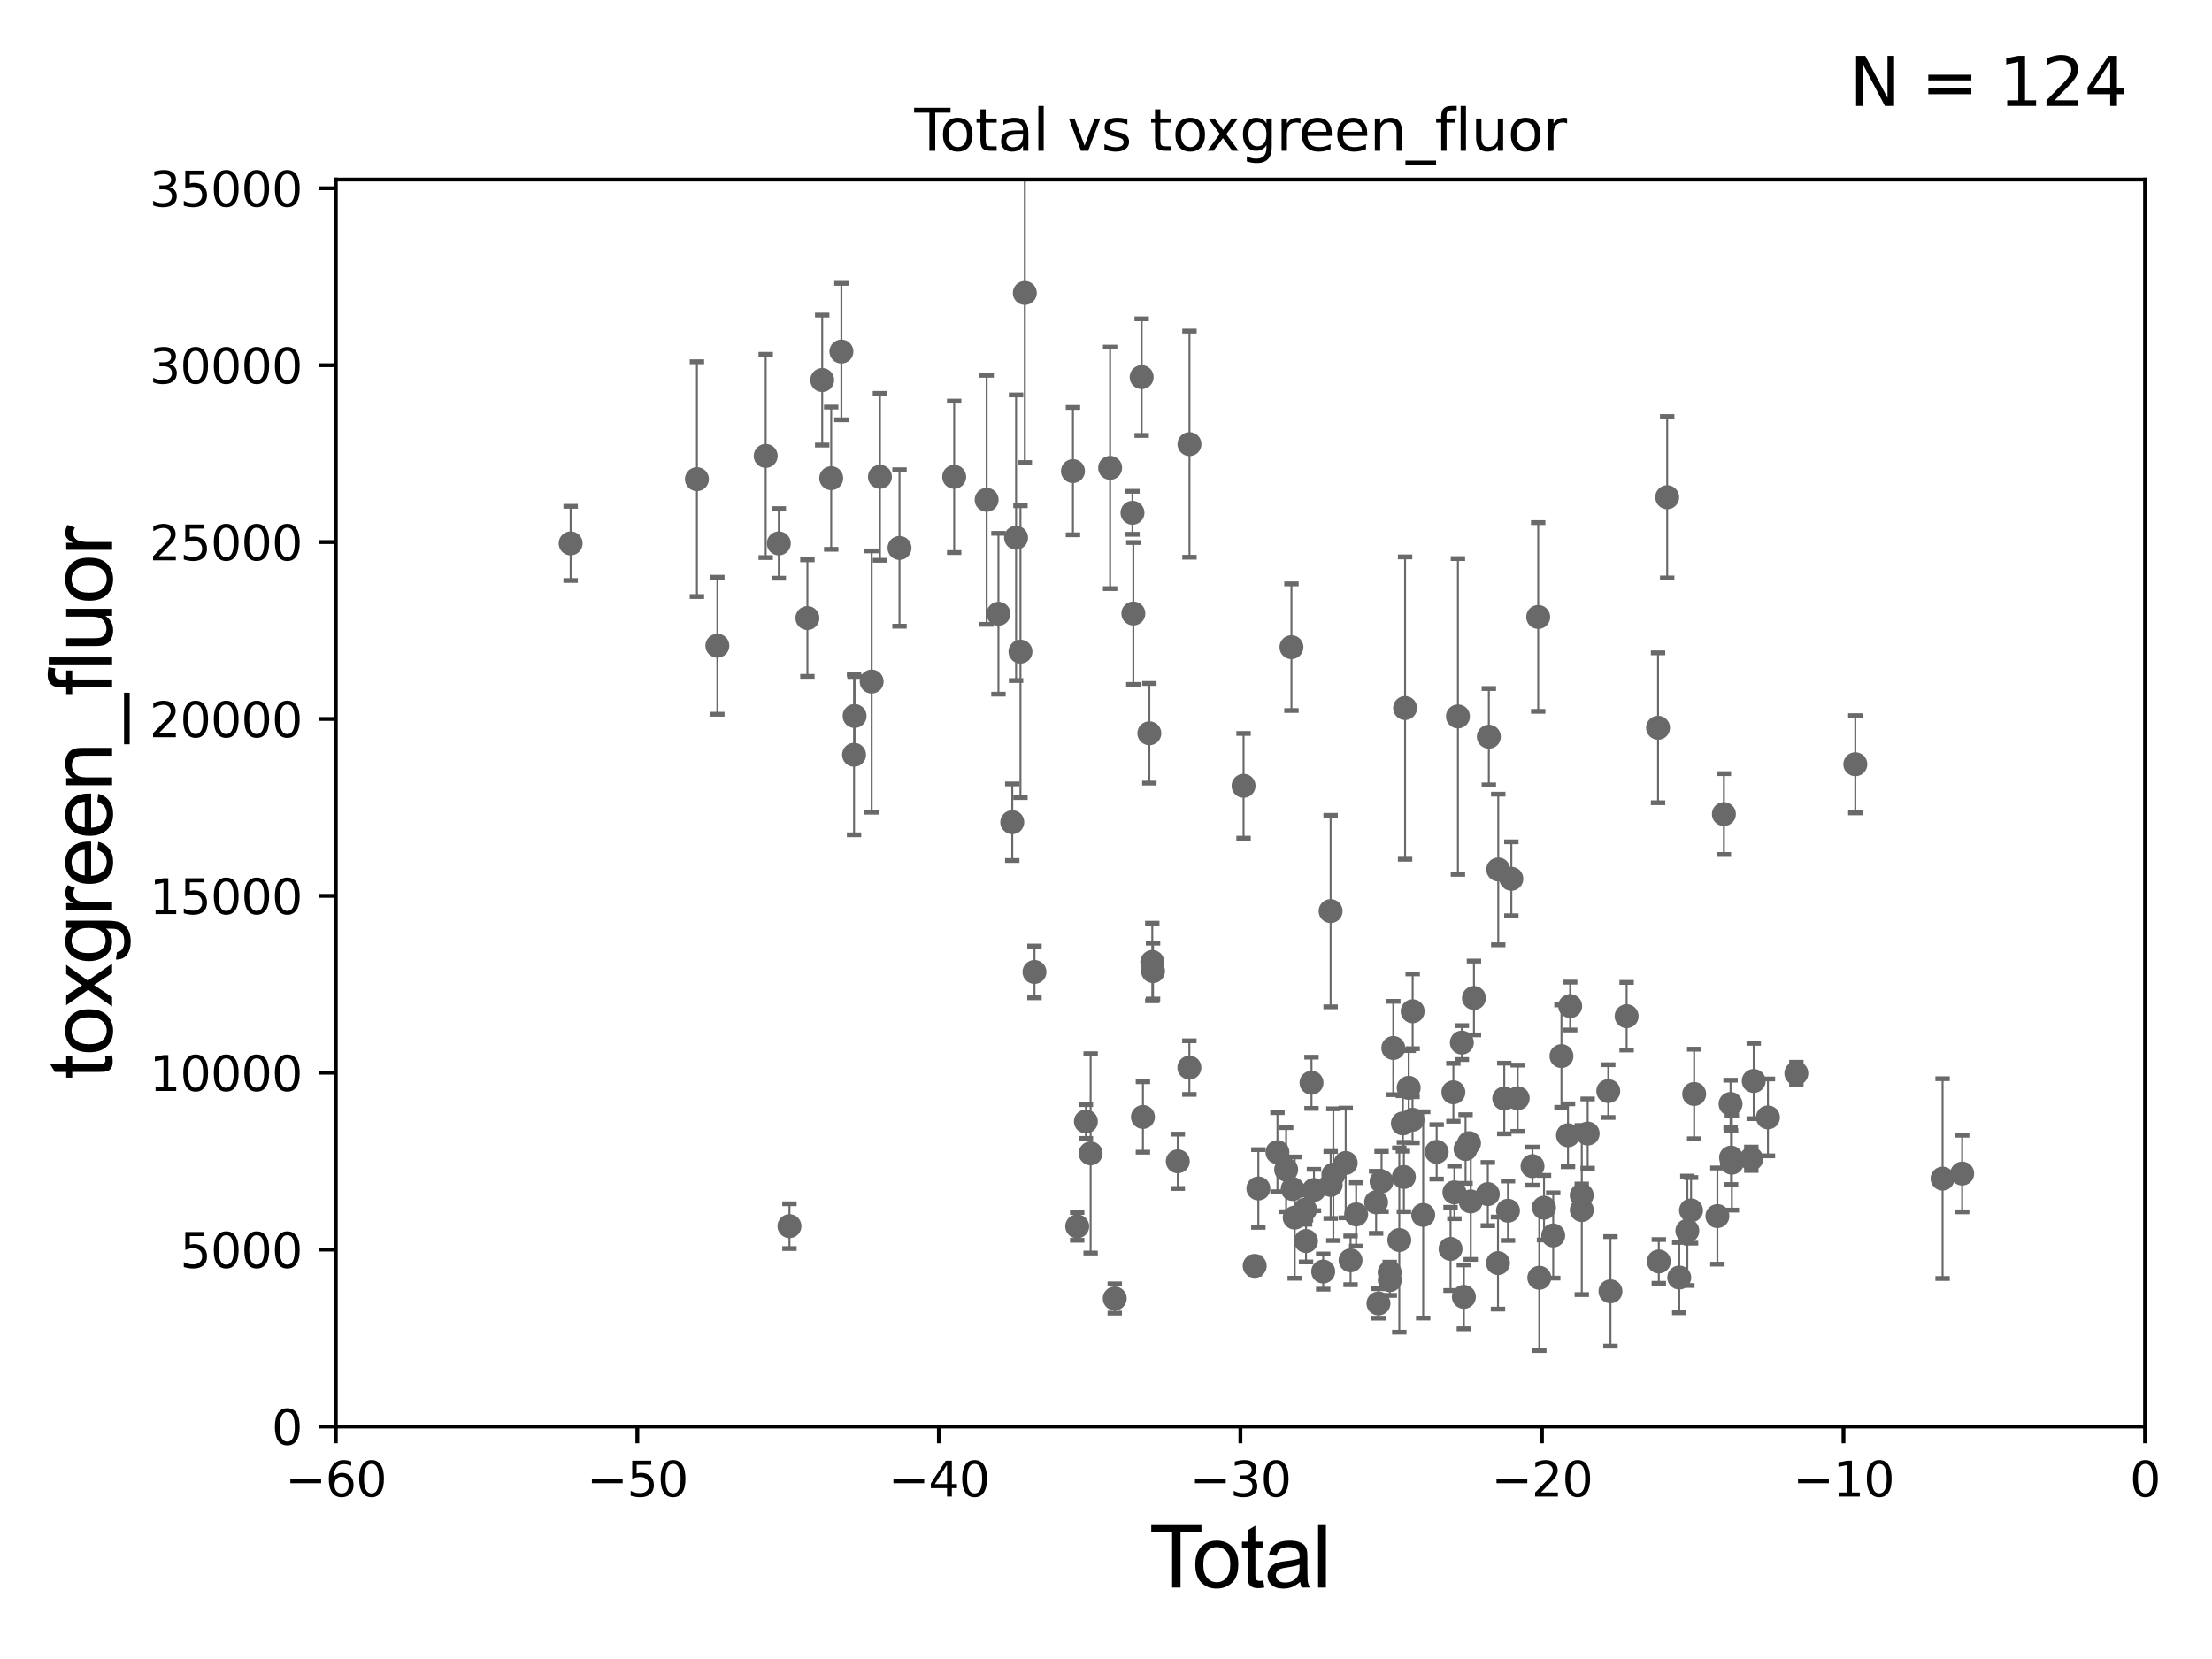 <?xml version="1.0" encoding="utf-8" standalone="no"?>
<!DOCTYPE svg PUBLIC "-//W3C//DTD SVG 1.1//EN"
  "http://www.w3.org/Graphics/SVG/1.1/DTD/svg11.dtd">
<svg xmlns:xlink="http://www.w3.org/1999/xlink" width="460.8pt" height="345.6pt" viewBox="0 0 460.8 345.6" xmlns="http://www.w3.org/2000/svg" version="1.1">
 <defs>
  <style type="text/css">*{stroke-linejoin: round; stroke-linecap: butt}</style>
 </defs>
 <g id="figure_1">
  <g id="patch_1">
   <path d="M 0 345.6 
L 460.8 345.6 
L 460.8 0 
L 0 0 
z
" style="fill: #ffffff"/>
  </g>
  <g id="axes_1">
   <g id="patch_2">
    <path d="M 69.95 297.16 
L 446.85 297.16 
L 446.85 37.411 
L 69.95 37.411 
z
" style="fill: #ffffff"/>
   </g>
   <g id="PathCollection_1">
    <defs>
     <path id="m31180643d5" d="M 0 1.118 
C 0.297 1.118 0.581 1 0.791 0.791 
C 1 0.581 1.118 0.297 1.118 0 
C 1.118 -0.297 1 -0.581 0.791 -0.791 
C 0.581 -1 0.297 -1.118 0 -1.118 
C -0.297 -1.118 -0.581 -1 -0.791 -0.791 
C -1 -0.581 -1.118 -0.297 -1.118 0 
C -1.118 0.297 -1 0.581 -0.791 0.791 
C -0.581 1 -0.297 1.118 0 1.118 
z
" style="stroke: #696969"/>
    </defs>
    <g clip-path="url(#p7596018ffe)">
     <use xlink:href="#m31180643d5" x="118.875" y="113.199" style="fill: #696969; stroke: #696969"/>
     <use xlink:href="#m31180643d5" x="289.494" y="265.067" style="fill: #696969; stroke: #696969"/>
     <use xlink:href="#m31180643d5" x="289.52" y="266.663" style="fill: #696969; stroke: #696969"/>
     <use xlink:href="#m31180643d5" x="290.249" y="218.317" style="fill: #696969; stroke: #696969"/>
     <use xlink:href="#m31180643d5" x="291.499" y="258.322" style="fill: #696969; stroke: #696969"/>
     <use xlink:href="#m31180643d5" x="292.248" y="234.029" style="fill: #696969; stroke: #696969"/>
     <use xlink:href="#m31180643d5" x="292.452" y="245.186" style="fill: #696969; stroke: #696969"/>
     <use xlink:href="#m31180643d5" x="292.704" y="147.5" style="fill: #696969; stroke: #696969"/>
     <use xlink:href="#m31180643d5" x="293.453" y="226.619" style="fill: #696969; stroke: #696969"/>
     <use xlink:href="#m31180643d5" x="294.259" y="233.263" style="fill: #696969; stroke: #696969"/>
     <use xlink:href="#m31180643d5" x="294.283" y="210.669" style="fill: #696969; stroke: #696969"/>
     <use xlink:href="#m31180643d5" x="296.476" y="253.09" style="fill: #696969; stroke: #696969"/>
     <use xlink:href="#m31180643d5" x="299.282" y="239.952" style="fill: #696969; stroke: #696969"/>
     <use xlink:href="#m31180643d5" x="302.175" y="260.171" style="fill: #696969; stroke: #696969"/>
     <use xlink:href="#m31180643d5" x="302.764" y="227.545" style="fill: #696969; stroke: #696969"/>
     <use xlink:href="#m31180643d5" x="302.975" y="248.391" style="fill: #696969; stroke: #696969"/>
     <use xlink:href="#m31180643d5" x="303.713" y="149.245" style="fill: #696969; stroke: #696969"/>
     <use xlink:href="#m31180643d5" x="304.528" y="217.19" style="fill: #696969; stroke: #696969"/>
     <use xlink:href="#m31180643d5" x="287.805" y="246.116" style="fill: #696969; stroke: #696969"/>
     <use xlink:href="#m31180643d5" x="287.156" y="271.534" style="fill: #696969; stroke: #696969"/>
     <use xlink:href="#m31180643d5" x="286.666" y="250.46" style="fill: #696969; stroke: #696969"/>
     <use xlink:href="#m31180643d5" x="282.515" y="252.981" style="fill: #696969; stroke: #696969"/>
     <use xlink:href="#m31180643d5" x="259.056" y="163.697" style="fill: #696969; stroke: #696969"/>
     <use xlink:href="#m31180643d5" x="261.372" y="263.714" style="fill: #696969; stroke: #696969"/>
     <use xlink:href="#m31180643d5" x="262.139" y="247.581" style="fill: #696969; stroke: #696969"/>
     <use xlink:href="#m31180643d5" x="266.118" y="240.023" style="fill: #696969; stroke: #696969"/>
     <use xlink:href="#m31180643d5" x="267.929" y="243.659" style="fill: #696969; stroke: #696969"/>
     <use xlink:href="#m31180643d5" x="269.032" y="134.821" style="fill: #696969; stroke: #696969"/>
     <use xlink:href="#m31180643d5" x="269.289" y="247.701" style="fill: #696969; stroke: #696969"/>
     <use xlink:href="#m31180643d5" x="269.713" y="253.651" style="fill: #696969; stroke: #696969"/>
     <use xlink:href="#m31180643d5" x="304.95" y="270.161" style="fill: #696969; stroke: #696969"/>
     <use xlink:href="#m31180643d5" x="271.877" y="251.989" style="fill: #696969; stroke: #696969"/>
     <use xlink:href="#m31180643d5" x="273.21" y="225.561" style="fill: #696969; stroke: #696969"/>
     <use xlink:href="#m31180643d5" x="273.721" y="247.897" style="fill: #696969; stroke: #696969"/>
     <use xlink:href="#m31180643d5" x="275.646" y="264.892" style="fill: #696969; stroke: #696969"/>
     <use xlink:href="#m31180643d5" x="277.191" y="189.796" style="fill: #696969; stroke: #696969"/>
     <use xlink:href="#m31180643d5" x="277.2" y="246.844" style="fill: #696969; stroke: #696969"/>
     <use xlink:href="#m31180643d5" x="277.765" y="244.705" style="fill: #696969; stroke: #696969"/>
     <use xlink:href="#m31180643d5" x="280.331" y="242.266" style="fill: #696969; stroke: #696969"/>
     <use xlink:href="#m31180643d5" x="281.348" y="262.553" style="fill: #696969; stroke: #696969"/>
     <use xlink:href="#m31180643d5" x="272.068" y="258.526" style="fill: #696969; stroke: #696969"/>
     <use xlink:href="#m31180643d5" x="305.303" y="239.363" style="fill: #696969; stroke: #696969"/>
     <use xlink:href="#m31180643d5" x="306.028" y="238.14" style="fill: #696969; stroke: #696969"/>
     <use xlink:href="#m31180643d5" x="306.377" y="250.281" style="fill: #696969; stroke: #696969"/>
     <use xlink:href="#m31180643d5" x="338.852" y="211.691" style="fill: #696969; stroke: #696969"/>
     <use xlink:href="#m31180643d5" x="345.4" y="151.608" style="fill: #696969; stroke: #696969"/>
     <use xlink:href="#m31180643d5" x="345.56" y="262.787" style="fill: #696969; stroke: #696969"/>
     <use xlink:href="#m31180643d5" x="347.303" y="103.583" style="fill: #696969; stroke: #696969"/>
     <use xlink:href="#m31180643d5" x="349.816" y="266.141" style="fill: #696969; stroke: #696969"/>
     <use xlink:href="#m31180643d5" x="351.504" y="256.398" style="fill: #696969; stroke: #696969"/>
     <use xlink:href="#m31180643d5" x="352.273" y="252.144" style="fill: #696969; stroke: #696969"/>
     <use xlink:href="#m31180643d5" x="352.925" y="227.898" style="fill: #696969; stroke: #696969"/>
     <use xlink:href="#m31180643d5" x="335.488" y="269.017" style="fill: #696969; stroke: #696969"/>
     <use xlink:href="#m31180643d5" x="357.762" y="253.333" style="fill: #696969; stroke: #696969"/>
     <use xlink:href="#m31180643d5" x="360.503" y="229.976" style="fill: #696969; stroke: #696969"/>
     <use xlink:href="#m31180643d5" x="360.61" y="241.152" style="fill: #696969; stroke: #696969"/>
     <use xlink:href="#m31180643d5" x="360.774" y="242.21" style="fill: #696969; stroke: #696969"/>
     <use xlink:href="#m31180643d5" x="364.83" y="241.396" style="fill: #696969; stroke: #696969"/>
     <use xlink:href="#m31180643d5" x="365.332" y="225.189" style="fill: #696969; stroke: #696969"/>
     <use xlink:href="#m31180643d5" x="368.29" y="232.775" style="fill: #696969; stroke: #696969"/>
     <use xlink:href="#m31180643d5" x="374.209" y="223.59" style="fill: #696969; stroke: #696969"/>
     <use xlink:href="#m31180643d5" x="386.496" y="159.204" style="fill: #696969; stroke: #696969"/>
     <use xlink:href="#m31180643d5" x="359.117" y="169.586" style="fill: #696969; stroke: #696969"/>
     <use xlink:href="#m31180643d5" x="247.788" y="92.52" style="fill: #696969; stroke: #696969"/>
     <use xlink:href="#m31180643d5" x="335.028" y="227.298" style="fill: #696969; stroke: #696969"/>
     <use xlink:href="#m31180643d5" x="329.513" y="252.074" style="fill: #696969; stroke: #696969"/>
     <use xlink:href="#m31180643d5" x="307.05" y="207.894" style="fill: #696969; stroke: #696969"/>
     <use xlink:href="#m31180643d5" x="404.674" y="245.529" style="fill: #696969; stroke: #696969"/>
     <use xlink:href="#m31180643d5" x="310.152" y="153.471" style="fill: #696969; stroke: #696969"/>
     <use xlink:href="#m31180643d5" x="312.056" y="263.125" style="fill: #696969; stroke: #696969"/>
     <use xlink:href="#m31180643d5" x="312.11" y="181.126" style="fill: #696969; stroke: #696969"/>
     <use xlink:href="#m31180643d5" x="313.365" y="228.84" style="fill: #696969; stroke: #696969"/>
     <use xlink:href="#m31180643d5" x="314.14" y="252.217" style="fill: #696969; stroke: #696969"/>
     <use xlink:href="#m31180643d5" x="314.841" y="183.067" style="fill: #696969; stroke: #696969"/>
     <use xlink:href="#m31180643d5" x="330.739" y="236.144" style="fill: #696969; stroke: #696969"/>
     <use xlink:href="#m31180643d5" x="316.161" y="228.788" style="fill: #696969; stroke: #696969"/>
     <use xlink:href="#m31180643d5" x="320.435" y="128.528" style="fill: #696969; stroke: #696969"/>
     <use xlink:href="#m31180643d5" x="320.662" y="266.188" style="fill: #696969; stroke: #696969"/>
     <use xlink:href="#m31180643d5" x="321.646" y="251.586" style="fill: #696969; stroke: #696969"/>
     <use xlink:href="#m31180643d5" x="323.562" y="257.375" style="fill: #696969; stroke: #696969"/>
     <use xlink:href="#m31180643d5" x="325.281" y="220.006" style="fill: #696969; stroke: #696969"/>
     <use xlink:href="#m31180643d5" x="326.64" y="236.498" style="fill: #696969; stroke: #696969"/>
     <use xlink:href="#m31180643d5" x="327.092" y="209.582" style="fill: #696969; stroke: #696969"/>
     <use xlink:href="#m31180643d5" x="329.501" y="249.006" style="fill: #696969; stroke: #696969"/>
     <use xlink:href="#m31180643d5" x="319.249" y="242.931" style="fill: #696969; stroke: #696969"/>
     <use xlink:href="#m31180643d5" x="247.766" y="222.403" style="fill: #696969; stroke: #696969"/>
     <use xlink:href="#m31180643d5" x="309.941" y="248.749" style="fill: #696969; stroke: #696969"/>
     <use xlink:href="#m31180643d5" x="408.758" y="244.473" style="fill: #696969; stroke: #696969"/>
     <use xlink:href="#m31180643d5" x="187.38" y="114.153" style="fill: #696969; stroke: #696969"/>
     <use xlink:href="#m31180643d5" x="198.773" y="99.335" style="fill: #696969; stroke: #696969"/>
     <use xlink:href="#m31180643d5" x="240.196" y="202.296" style="fill: #696969; stroke: #696969"/>
     <use xlink:href="#m31180643d5" x="240.039" y="200.396" style="fill: #696969; stroke: #696969"/>
     <use xlink:href="#m31180643d5" x="239.427" y="152.757" style="fill: #696969; stroke: #696969"/>
     <use xlink:href="#m31180643d5" x="224.402" y="255.474" style="fill: #696969; stroke: #696969"/>
     <use xlink:href="#m31180643d5" x="238.093" y="232.681" style="fill: #696969; stroke: #696969"/>
     <use xlink:href="#m31180643d5" x="237.829" y="78.559" style="fill: #696969; stroke: #696969"/>
     <use xlink:href="#m31180643d5" x="205.533" y="104.123" style="fill: #696969; stroke: #696969"/>
     <use xlink:href="#m31180643d5" x="207.994" y="127.858" style="fill: #696969; stroke: #696969"/>
     <use xlink:href="#m31180643d5" x="236.097" y="127.804" style="fill: #696969; stroke: #696969"/>
     <use xlink:href="#m31180643d5" x="235.915" y="106.821" style="fill: #696969; stroke: #696969"/>
     <use xlink:href="#m31180643d5" x="210.874" y="171.276" style="fill: #696969; stroke: #696969"/>
     <use xlink:href="#m31180643d5" x="211.666" y="112.022" style="fill: #696969; stroke: #696969"/>
     <use xlink:href="#m31180643d5" x="212.581" y="135.749" style="fill: #696969; stroke: #696969"/>
     <use xlink:href="#m31180643d5" x="213.486" y="61.025" style="fill: #696969; stroke: #696969"/>
     <use xlink:href="#m31180643d5" x="215.5" y="202.474" style="fill: #696969; stroke: #696969"/>
     <use xlink:href="#m31180643d5" x="232.224" y="270.503" style="fill: #696969; stroke: #696969"/>
     <use xlink:href="#m31180643d5" x="231.261" y="97.461" style="fill: #696969; stroke: #696969"/>
     <use xlink:href="#m31180643d5" x="227.197" y="240.264" style="fill: #696969; stroke: #696969"/>
     <use xlink:href="#m31180643d5" x="226.21" y="233.628" style="fill: #696969; stroke: #696969"/>
     <use xlink:href="#m31180643d5" x="183.306" y="99.328" style="fill: #696969; stroke: #696969"/>
     <use xlink:href="#m31180643d5" x="181.58" y="141.982" style="fill: #696969; stroke: #696969"/>
     <use xlink:href="#m31180643d5" x="223.516" y="98.139" style="fill: #696969; stroke: #696969"/>
     <use xlink:href="#m31180643d5" x="171.278" y="79.167" style="fill: #696969; stroke: #696969"/>
     <use xlink:href="#m31180643d5" x="164.456" y="255.431" style="fill: #696969; stroke: #696969"/>
     <use xlink:href="#m31180643d5" x="149.438" y="134.52" style="fill: #696969; stroke: #696969"/>
     <use xlink:href="#m31180643d5" x="145.18" y="99.816" style="fill: #696969; stroke: #696969"/>
     <use xlink:href="#m31180643d5" x="173.154" y="99.614" style="fill: #696969; stroke: #696969"/>
     <use xlink:href="#m31180643d5" x="168.195" y="128.754" style="fill: #696969; stroke: #696969"/>
     <use xlink:href="#m31180643d5" x="159.509" y="94.978" style="fill: #696969; stroke: #696969"/>
     <use xlink:href="#m31180643d5" x="175.279" y="73.236" style="fill: #696969; stroke: #696969"/>
     <use xlink:href="#m31180643d5" x="177.912" y="157.235" style="fill: #696969; stroke: #696969"/>
     <use xlink:href="#m31180643d5" x="245.352" y="241.922" style="fill: #696969; stroke: #696969"/>
     <use xlink:href="#m31180643d5" x="178.027" y="149.157" style="fill: #696969; stroke: #696969"/>
     <use xlink:href="#m31180643d5" x="162.239" y="113.2" style="fill: #696969; stroke: #696969"/>
    </g>
   </g>
   <g id="matplotlib.axis_1">
    <g id="xtick_1">
     <g id="line2d_1">
      <defs>
       <path id="m3734a20d49" d="M 0 0 
L 0 3.5 
" style="stroke: #000000; stroke-width: 0.8"/>
      </defs>
      <g>
       <use xlink:href="#m3734a20d49" x="69.95" y="297.16" style="stroke: #000000; stroke-width: 0.8"/>
      </g>
     </g>
     <g id="text_1">
      <!-- −60 -->
      <g transform="translate(59.398 311.758)scale(0.1 -0.1)">
       <defs>
        <path id="DejaVuSans-2212" d="M 678 2272 
L 4684 2272 
L 4684 1741 
L 678 1741 
L 678 2272 
z
" transform="scale(0.016)"/>
        <path id="DejaVuSans-36" d="M 2113 2584 
Q 1688 2584 1439 2293 
Q 1191 2003 1191 1497 
Q 1191 994 1439 701 
Q 1688 409 2113 409 
Q 2538 409 2786 701 
Q 3034 994 3034 1497 
Q 3034 2003 2786 2293 
Q 2538 2584 2113 2584 
z
M 3366 4563 
L 3366 3988 
Q 3128 4100 2886 4159 
Q 2644 4219 2406 4219 
Q 1781 4219 1451 3797 
Q 1122 3375 1075 2522 
Q 1259 2794 1537 2939 
Q 1816 3084 2150 3084 
Q 2853 3084 3261 2657 
Q 3669 2231 3669 1497 
Q 3669 778 3244 343 
Q 2819 -91 2113 -91 
Q 1303 -91 875 529 
Q 447 1150 447 2328 
Q 447 3434 972 4092 
Q 1497 4750 2381 4750 
Q 2619 4750 2861 4703 
Q 3103 4656 3366 4563 
z
" transform="scale(0.016)"/>
        <path id="DejaVuSans-30" d="M 2034 4250 
Q 1547 4250 1301 3770 
Q 1056 3291 1056 2328 
Q 1056 1369 1301 889 
Q 1547 409 2034 409 
Q 2525 409 2770 889 
Q 3016 1369 3016 2328 
Q 3016 3291 2770 3770 
Q 2525 4250 2034 4250 
z
M 2034 4750 
Q 2819 4750 3233 4129 
Q 3647 3509 3647 2328 
Q 3647 1150 3233 529 
Q 2819 -91 2034 -91 
Q 1250 -91 836 529 
Q 422 1150 422 2328 
Q 422 3509 836 4129 
Q 1250 4750 2034 4750 
z
" transform="scale(0.016)"/>
       </defs>
       <use xlink:href="#DejaVuSans-2212"/>
       <use xlink:href="#DejaVuSans-36" x="83.789"/>
       <use xlink:href="#DejaVuSans-30" x="147.412"/>
      </g>
     </g>
    </g>
    <g id="xtick_2">
     <g id="line2d_2">
      <g>
       <use xlink:href="#m3734a20d49" x="132.767" y="297.16" style="stroke: #000000; stroke-width: 0.8"/>
      </g>
     </g>
     <g id="text_2">
      <!-- −50 -->
      <g transform="translate(122.214 311.758)scale(0.1 -0.1)">
       <defs>
        <path id="DejaVuSans-35" d="M 691 4666 
L 3169 4666 
L 3169 4134 
L 1269 4134 
L 1269 2991 
Q 1406 3038 1543 3061 
Q 1681 3084 1819 3084 
Q 2600 3084 3056 2656 
Q 3513 2228 3513 1497 
Q 3513 744 3044 326 
Q 2575 -91 1722 -91 
Q 1428 -91 1123 -41 
Q 819 9 494 109 
L 494 744 
Q 775 591 1075 516 
Q 1375 441 1709 441 
Q 2250 441 2565 725 
Q 2881 1009 2881 1497 
Q 2881 1984 2565 2268 
Q 2250 2553 1709 2553 
Q 1456 2553 1204 2497 
Q 953 2441 691 2322 
L 691 4666 
z
" transform="scale(0.016)"/>
       </defs>
       <use xlink:href="#DejaVuSans-2212"/>
       <use xlink:href="#DejaVuSans-35" x="83.789"/>
       <use xlink:href="#DejaVuSans-30" x="147.412"/>
      </g>
     </g>
    </g>
    <g id="xtick_3">
     <g id="line2d_3">
      <g>
       <use xlink:href="#m3734a20d49" x="195.583" y="297.16" style="stroke: #000000; stroke-width: 0.8"/>
      </g>
     </g>
     <g id="text_3">
      <!-- −40 -->
      <g transform="translate(185.031 311.758)scale(0.1 -0.1)">
       <defs>
        <path id="DejaVuSans-34" d="M 2419 4116 
L 825 1625 
L 2419 1625 
L 2419 4116 
z
M 2253 4666 
L 3047 4666 
L 3047 1625 
L 3713 1625 
L 3713 1100 
L 3047 1100 
L 3047 0 
L 2419 0 
L 2419 1100 
L 313 1100 
L 313 1709 
L 2253 4666 
z
" transform="scale(0.016)"/>
       </defs>
       <use xlink:href="#DejaVuSans-2212"/>
       <use xlink:href="#DejaVuSans-34" x="83.789"/>
       <use xlink:href="#DejaVuSans-30" x="147.412"/>
      </g>
     </g>
    </g>
    <g id="xtick_4">
     <g id="line2d_4">
      <g>
       <use xlink:href="#m3734a20d49" x="258.4" y="297.16" style="stroke: #000000; stroke-width: 0.8"/>
      </g>
     </g>
     <g id="text_4">
      <!-- −30 -->
      <g transform="translate(247.848 311.758)scale(0.1 -0.1)">
       <defs>
        <path id="DejaVuSans-33" d="M 2597 2516 
Q 3050 2419 3304 2112 
Q 3559 1806 3559 1356 
Q 3559 666 3084 287 
Q 2609 -91 1734 -91 
Q 1441 -91 1130 -33 
Q 819 25 488 141 
L 488 750 
Q 750 597 1062 519 
Q 1375 441 1716 441 
Q 2309 441 2620 675 
Q 2931 909 2931 1356 
Q 2931 1769 2642 2001 
Q 2353 2234 1838 2234 
L 1294 2234 
L 1294 2753 
L 1863 2753 
Q 2328 2753 2575 2939 
Q 2822 3125 2822 3475 
Q 2822 3834 2567 4026 
Q 2313 4219 1838 4219 
Q 1578 4219 1281 4162 
Q 984 4106 628 3988 
L 628 4550 
Q 988 4650 1302 4700 
Q 1616 4750 1894 4750 
Q 2613 4750 3031 4423 
Q 3450 4097 3450 3541 
Q 3450 3153 3228 2886 
Q 3006 2619 2597 2516 
z
" transform="scale(0.016)"/>
       </defs>
       <use xlink:href="#DejaVuSans-2212"/>
       <use xlink:href="#DejaVuSans-33" x="83.789"/>
       <use xlink:href="#DejaVuSans-30" x="147.412"/>
      </g>
     </g>
    </g>
    <g id="xtick_5">
     <g id="line2d_5">
      <g>
       <use xlink:href="#m3734a20d49" x="321.217" y="297.16" style="stroke: #000000; stroke-width: 0.8"/>
      </g>
     </g>
     <g id="text_5">
      <!-- −20 -->
      <g transform="translate(310.664 311.758)scale(0.1 -0.1)">
       <defs>
        <path id="DejaVuSans-32" d="M 1228 531 
L 3431 531 
L 3431 0 
L 469 0 
L 469 531 
Q 828 903 1448 1529 
Q 2069 2156 2228 2338 
Q 2531 2678 2651 2914 
Q 2772 3150 2772 3378 
Q 2772 3750 2511 3984 
Q 2250 4219 1831 4219 
Q 1534 4219 1204 4116 
Q 875 4013 500 3803 
L 500 4441 
Q 881 4594 1212 4672 
Q 1544 4750 1819 4750 
Q 2544 4750 2975 4387 
Q 3406 4025 3406 3419 
Q 3406 3131 3298 2873 
Q 3191 2616 2906 2266 
Q 2828 2175 2409 1742 
Q 1991 1309 1228 531 
z
" transform="scale(0.016)"/>
       </defs>
       <use xlink:href="#DejaVuSans-2212"/>
       <use xlink:href="#DejaVuSans-32" x="83.789"/>
       <use xlink:href="#DejaVuSans-30" x="147.412"/>
      </g>
     </g>
    </g>
    <g id="xtick_6">
     <g id="line2d_6">
      <g>
       <use xlink:href="#m3734a20d49" x="384.033" y="297.16" style="stroke: #000000; stroke-width: 0.8"/>
      </g>
     </g>
     <g id="text_6">
      <!-- −10 -->
      <g transform="translate(373.481 311.758)scale(0.1 -0.1)">
       <defs>
        <path id="DejaVuSans-31" d="M 794 531 
L 1825 531 
L 1825 4091 
L 703 3866 
L 703 4441 
L 1819 4666 
L 2450 4666 
L 2450 531 
L 3481 531 
L 3481 0 
L 794 0 
L 794 531 
z
" transform="scale(0.016)"/>
       </defs>
       <use xlink:href="#DejaVuSans-2212"/>
       <use xlink:href="#DejaVuSans-31" x="83.789"/>
       <use xlink:href="#DejaVuSans-30" x="147.412"/>
      </g>
     </g>
    </g>
    <g id="xtick_7">
     <g id="line2d_7">
      <g>
       <use xlink:href="#m3734a20d49" x="446.85" y="297.16" style="stroke: #000000; stroke-width: 0.8"/>
      </g>
     </g>
     <g id="text_7">
      <!-- 0 -->
      <g transform="translate(443.669 311.758)scale(0.1 -0.1)">
       <use xlink:href="#DejaVuSans-30"/>
      </g>
     </g>
    </g>
    <g id="text_8">
     <!-- Total -->
     <g transform="translate(239.395 330.722)scale(0.18 -0.18)">
      <defs>
       <path id="ArialMT-54" d="M 1659 0 
L 1659 4041 
L 150 4041 
L 150 4581 
L 3781 4581 
L 3781 4041 
L 2266 4041 
L 2266 0 
L 1659 0 
z
" transform="scale(0.016)"/>
       <path id="ArialMT-6f" d="M 213 1659 
Q 213 2581 725 3025 
Q 1153 3394 1769 3394 
Q 2453 3394 2887 2945 
Q 3322 2497 3322 1706 
Q 3322 1066 3130 698 
Q 2938 331 2570 128 
Q 2203 -75 1769 -75 
Q 1072 -75 642 372 
Q 213 819 213 1659 
z
M 791 1659 
Q 791 1022 1069 705 
Q 1347 388 1769 388 
Q 2188 388 2466 706 
Q 2744 1025 2744 1678 
Q 2744 2294 2464 2611 
Q 2184 2928 1769 2928 
Q 1347 2928 1069 2612 
Q 791 2297 791 1659 
z
" transform="scale(0.016)"/>
       <path id="ArialMT-74" d="M 1650 503 
L 1731 6 
Q 1494 -44 1306 -44 
Q 1000 -44 831 53 
Q 663 150 594 308 
Q 525 466 525 972 
L 525 2881 
L 113 2881 
L 113 3319 
L 525 3319 
L 525 4141 
L 1084 4478 
L 1084 3319 
L 1650 3319 
L 1650 2881 
L 1084 2881 
L 1084 941 
Q 1084 700 1114 631 
Q 1144 563 1211 522 
Q 1278 481 1403 481 
Q 1497 481 1650 503 
z
" transform="scale(0.016)"/>
       <path id="ArialMT-61" d="M 2588 409 
Q 2275 144 1986 34 
Q 1697 -75 1366 -75 
Q 819 -75 525 192 
Q 231 459 231 875 
Q 231 1119 342 1320 
Q 453 1522 633 1644 
Q 813 1766 1038 1828 
Q 1203 1872 1538 1913 
Q 2219 1994 2541 2106 
Q 2544 2222 2544 2253 
Q 2544 2597 2384 2738 
Q 2169 2928 1744 2928 
Q 1347 2928 1158 2789 
Q 969 2650 878 2297 
L 328 2372 
Q 403 2725 575 2942 
Q 747 3159 1072 3276 
Q 1397 3394 1825 3394 
Q 2250 3394 2515 3294 
Q 2781 3194 2906 3042 
Q 3031 2891 3081 2659 
Q 3109 2516 3109 2141 
L 3109 1391 
Q 3109 606 3145 398 
Q 3181 191 3288 0 
L 2700 0 
Q 2613 175 2588 409 
z
M 2541 1666 
Q 2234 1541 1622 1453 
Q 1275 1403 1131 1340 
Q 988 1278 909 1158 
Q 831 1038 831 891 
Q 831 666 1001 516 
Q 1172 366 1500 366 
Q 1825 366 2078 508 
Q 2331 650 2450 897 
Q 2541 1088 2541 1459 
L 2541 1666 
z
" transform="scale(0.016)"/>
       <path id="ArialMT-6c" d="M 409 0 
L 409 4581 
L 972 4581 
L 972 0 
L 409 0 
z
" transform="scale(0.016)"/>
      </defs>
      <use xlink:href="#ArialMT-54"/>
      <use xlink:href="#ArialMT-6f" x="49.959"/>
      <use xlink:href="#ArialMT-74" x="105.574"/>
      <use xlink:href="#ArialMT-61" x="133.357"/>
      <use xlink:href="#ArialMT-6c" x="188.973"/>
     </g>
    </g>
   </g>
   <g id="matplotlib.axis_2">
    <g id="ytick_1">
     <g id="line2d_8">
      <defs>
       <path id="m01a75fa7b7" d="M 0 0 
L -3.5 0 
" style="stroke: #000000; stroke-width: 0.8"/>
      </defs>
      <g>
       <use xlink:href="#m01a75fa7b7" x="69.95" y="297.16" style="stroke: #000000; stroke-width: 0.8"/>
      </g>
     </g>
     <g id="text_9">
      <!-- 0 -->
      <g transform="translate(56.587 300.959)scale(0.1 -0.1)">
       <use xlink:href="#DejaVuSans-30"/>
      </g>
     </g>
    </g>
    <g id="ytick_2">
     <g id="line2d_9">
      <g>
       <use xlink:href="#m01a75fa7b7" x="69.95" y="260.313" style="stroke: #000000; stroke-width: 0.8"/>
      </g>
     </g>
     <g id="text_10">
      <!-- 5000 -->
      <g transform="translate(37.5 264.112)scale(0.1 -0.1)">
       <use xlink:href="#DejaVuSans-35"/>
       <use xlink:href="#DejaVuSans-30" x="63.623"/>
       <use xlink:href="#DejaVuSans-30" x="127.246"/>
       <use xlink:href="#DejaVuSans-30" x="190.869"/>
      </g>
     </g>
    </g>
    <g id="ytick_3">
     <g id="line2d_10">
      <g>
       <use xlink:href="#m01a75fa7b7" x="69.95" y="223.467" style="stroke: #000000; stroke-width: 0.8"/>
      </g>
     </g>
     <g id="text_11">
      <!-- 10000 -->
      <g transform="translate(31.137 227.266)scale(0.1 -0.1)">
       <use xlink:href="#DejaVuSans-31"/>
       <use xlink:href="#DejaVuSans-30" x="63.623"/>
       <use xlink:href="#DejaVuSans-30" x="127.246"/>
       <use xlink:href="#DejaVuSans-30" x="190.869"/>
       <use xlink:href="#DejaVuSans-30" x="254.492"/>
      </g>
     </g>
    </g>
    <g id="ytick_4">
     <g id="line2d_11">
      <g>
       <use xlink:href="#m01a75fa7b7" x="69.95" y="186.62" style="stroke: #000000; stroke-width: 0.8"/>
      </g>
     </g>
     <g id="text_12">
      <!-- 15000 -->
      <g transform="translate(31.137 190.419)scale(0.1 -0.1)">
       <use xlink:href="#DejaVuSans-31"/>
       <use xlink:href="#DejaVuSans-35" x="63.623"/>
       <use xlink:href="#DejaVuSans-30" x="127.246"/>
       <use xlink:href="#DejaVuSans-30" x="190.869"/>
       <use xlink:href="#DejaVuSans-30" x="254.492"/>
      </g>
     </g>
    </g>
    <g id="ytick_5">
     <g id="line2d_12">
      <g>
       <use xlink:href="#m01a75fa7b7" x="69.95" y="149.773" style="stroke: #000000; stroke-width: 0.8"/>
      </g>
     </g>
     <g id="text_13">
      <!-- 20000 -->
      <g transform="translate(31.137 153.572)scale(0.1 -0.1)">
       <use xlink:href="#DejaVuSans-32"/>
       <use xlink:href="#DejaVuSans-30" x="63.623"/>
       <use xlink:href="#DejaVuSans-30" x="127.246"/>
       <use xlink:href="#DejaVuSans-30" x="190.869"/>
       <use xlink:href="#DejaVuSans-30" x="254.492"/>
      </g>
     </g>
    </g>
    <g id="ytick_6">
     <g id="line2d_13">
      <g>
       <use xlink:href="#m01a75fa7b7" x="69.95" y="112.926" style="stroke: #000000; stroke-width: 0.8"/>
      </g>
     </g>
     <g id="text_14">
      <!-- 25000 -->
      <g transform="translate(31.137 116.726)scale(0.1 -0.1)">
       <use xlink:href="#DejaVuSans-32"/>
       <use xlink:href="#DejaVuSans-35" x="63.623"/>
       <use xlink:href="#DejaVuSans-30" x="127.246"/>
       <use xlink:href="#DejaVuSans-30" x="190.869"/>
       <use xlink:href="#DejaVuSans-30" x="254.492"/>
      </g>
     </g>
    </g>
    <g id="ytick_7">
     <g id="line2d_14">
      <g>
       <use xlink:href="#m01a75fa7b7" x="69.95" y="76.08" style="stroke: #000000; stroke-width: 0.8"/>
      </g>
     </g>
     <g id="text_15">
      <!-- 30000 -->
      <g transform="translate(31.137 79.879)scale(0.1 -0.1)">
       <use xlink:href="#DejaVuSans-33"/>
       <use xlink:href="#DejaVuSans-30" x="63.623"/>
       <use xlink:href="#DejaVuSans-30" x="127.246"/>
       <use xlink:href="#DejaVuSans-30" x="190.869"/>
       <use xlink:href="#DejaVuSans-30" x="254.492"/>
      </g>
     </g>
    </g>
    <g id="ytick_8">
     <g id="line2d_15">
      <g>
       <use xlink:href="#m01a75fa7b7" x="69.95" y="39.233" style="stroke: #000000; stroke-width: 0.8"/>
      </g>
     </g>
     <g id="text_16">
      <!-- 35000 -->
      <g transform="translate(31.137 43.032)scale(0.1 -0.1)">
       <use xlink:href="#DejaVuSans-33"/>
       <use xlink:href="#DejaVuSans-35" x="63.623"/>
       <use xlink:href="#DejaVuSans-30" x="127.246"/>
       <use xlink:href="#DejaVuSans-30" x="190.869"/>
       <use xlink:href="#DejaVuSans-30" x="254.492"/>
      </g>
     </g>
    </g>
    <g id="text_17">
     <!-- toxgreen_fluor -->
     <g transform="translate(23.349 224.818)rotate(-90)scale(0.18 -0.18)">
      <defs>
       <path id="ArialMT-78" d="M 47 0 
L 1259 1725 
L 138 3319 
L 841 3319 
L 1350 2541 
Q 1494 2319 1581 2169 
Q 1719 2375 1834 2534 
L 2394 3319 
L 3066 3319 
L 1919 1756 
L 3153 0 
L 2463 0 
L 1781 1031 
L 1600 1309 
L 728 0 
L 47 0 
z
" transform="scale(0.016)"/>
       <path id="ArialMT-67" d="M 319 -275 
L 866 -356 
Q 900 -609 1056 -725 
Q 1266 -881 1628 -881 
Q 2019 -881 2231 -725 
Q 2444 -569 2519 -288 
Q 2563 -116 2559 434 
Q 2191 0 1641 0 
Q 956 0 581 494 
Q 206 988 206 1678 
Q 206 2153 378 2554 
Q 550 2956 876 3175 
Q 1203 3394 1644 3394 
Q 2231 3394 2613 2919 
L 2613 3319 
L 3131 3319 
L 3131 450 
Q 3131 -325 2973 -648 
Q 2816 -972 2473 -1159 
Q 2131 -1347 1631 -1347 
Q 1038 -1347 672 -1080 
Q 306 -813 319 -275 
z
M 784 1719 
Q 784 1066 1043 766 
Q 1303 466 1694 466 
Q 2081 466 2343 764 
Q 2606 1063 2606 1700 
Q 2606 2309 2336 2618 
Q 2066 2928 1684 2928 
Q 1309 2928 1046 2623 
Q 784 2319 784 1719 
z
" transform="scale(0.016)"/>
       <path id="ArialMT-72" d="M 416 0 
L 416 3319 
L 922 3319 
L 922 2816 
Q 1116 3169 1280 3281 
Q 1444 3394 1641 3394 
Q 1925 3394 2219 3213 
L 2025 2691 
Q 1819 2813 1613 2813 
Q 1428 2813 1281 2702 
Q 1134 2591 1072 2394 
Q 978 2094 978 1738 
L 978 0 
L 416 0 
z
" transform="scale(0.016)"/>
       <path id="ArialMT-65" d="M 2694 1069 
L 3275 997 
Q 3138 488 2766 206 
Q 2394 -75 1816 -75 
Q 1088 -75 661 373 
Q 234 822 234 1631 
Q 234 2469 665 2931 
Q 1097 3394 1784 3394 
Q 2450 3394 2872 2941 
Q 3294 2488 3294 1666 
Q 3294 1616 3291 1516 
L 816 1516 
Q 847 969 1125 678 
Q 1403 388 1819 388 
Q 2128 388 2347 550 
Q 2566 713 2694 1069 
z
M 847 1978 
L 2700 1978 
Q 2663 2397 2488 2606 
Q 2219 2931 1791 2931 
Q 1403 2931 1139 2672 
Q 875 2413 847 1978 
z
" transform="scale(0.016)"/>
       <path id="ArialMT-6e" d="M 422 0 
L 422 3319 
L 928 3319 
L 928 2847 
Q 1294 3394 1984 3394 
Q 2284 3394 2536 3286 
Q 2788 3178 2913 3003 
Q 3038 2828 3088 2588 
Q 3119 2431 3119 2041 
L 3119 0 
L 2556 0 
L 2556 2019 
Q 2556 2363 2490 2533 
Q 2425 2703 2258 2804 
Q 2091 2906 1866 2906 
Q 1506 2906 1245 2678 
Q 984 2450 984 1813 
L 984 0 
L 422 0 
z
" transform="scale(0.016)"/>
       <path id="ArialMT-5f" d="M -97 -1272 
L -97 -866 
L 3631 -866 
L 3631 -1272 
L -97 -1272 
z
" transform="scale(0.016)"/>
       <path id="ArialMT-66" d="M 556 0 
L 556 2881 
L 59 2881 
L 59 3319 
L 556 3319 
L 556 3672 
Q 556 4006 616 4169 
Q 697 4388 901 4523 
Q 1106 4659 1475 4659 
Q 1713 4659 2000 4603 
L 1916 4113 
Q 1741 4144 1584 4144 
Q 1328 4144 1222 4034 
Q 1116 3925 1116 3625 
L 1116 3319 
L 1763 3319 
L 1763 2881 
L 1116 2881 
L 1116 0 
L 556 0 
z
" transform="scale(0.016)"/>
       <path id="ArialMT-75" d="M 2597 0 
L 2597 488 
Q 2209 -75 1544 -75 
Q 1250 -75 995 37 
Q 741 150 617 320 
Q 494 491 444 738 
Q 409 903 409 1263 
L 409 3319 
L 972 3319 
L 972 1478 
Q 972 1038 1006 884 
Q 1059 663 1231 536 
Q 1403 409 1656 409 
Q 1909 409 2131 539 
Q 2353 669 2445 892 
Q 2538 1116 2538 1541 
L 2538 3319 
L 3100 3319 
L 3100 0 
L 2597 0 
z
" transform="scale(0.016)"/>
      </defs>
      <use xlink:href="#ArialMT-74"/>
      <use xlink:href="#ArialMT-6f" x="27.783"/>
      <use xlink:href="#ArialMT-78" x="83.398"/>
      <use xlink:href="#ArialMT-67" x="133.398"/>
      <use xlink:href="#ArialMT-72" x="189.014"/>
      <use xlink:href="#ArialMT-65" x="222.314"/>
      <use xlink:href="#ArialMT-65" x="277.93"/>
      <use xlink:href="#ArialMT-6e" x="333.545"/>
      <use xlink:href="#ArialMT-5f" x="389.16"/>
      <use xlink:href="#ArialMT-66" x="444.775"/>
      <use xlink:href="#ArialMT-6c" x="472.559"/>
      <use xlink:href="#ArialMT-75" x="494.775"/>
      <use xlink:href="#ArialMT-6f" x="550.391"/>
      <use xlink:href="#ArialMT-72" x="606.006"/>
     </g>
    </g>
   </g>
   <g id="LineCollection_1">
    <path d="M 118.875 120.924 
L 118.875 105.473 
" clip-path="url(#p7596018ffe)" style="fill: none; stroke: #696969; stroke-width: 0.4"/>
    <path d="M 289.494 267.194 
L 289.494 262.94 
" clip-path="url(#p7596018ffe)" style="fill: none; stroke: #696969; stroke-width: 0.4"/>
    <path d="M 289.52 269.855 
L 289.52 263.471 
" clip-path="url(#p7596018ffe)" style="fill: none; stroke: #696969; stroke-width: 0.4"/>
    <path d="M 290.249 228.039 
L 290.249 208.594 
" clip-path="url(#p7596018ffe)" style="fill: none; stroke: #696969; stroke-width: 0.4"/>
    <path d="M 291.499 277.515 
L 291.499 239.129 
" clip-path="url(#p7596018ffe)" style="fill: none; stroke: #696969; stroke-width: 0.4"/>
    <path d="M 292.248 239.807 
L 292.248 228.251 
" clip-path="url(#p7596018ffe)" style="fill: none; stroke: #696969; stroke-width: 0.4"/>
    <path d="M 292.452 252.405 
L 292.452 237.966 
" clip-path="url(#p7596018ffe)" style="fill: none; stroke: #696969; stroke-width: 0.4"/>
    <path d="M 292.704 178.987 
L 292.704 116.012 
" clip-path="url(#p7596018ffe)" style="fill: none; stroke: #696969; stroke-width: 0.4"/>
    <path d="M 293.453 234.385 
L 293.453 218.852 
" clip-path="url(#p7596018ffe)" style="fill: none; stroke: #696969; stroke-width: 0.4"/>
    <path d="M 294.259 238.058 
L 294.259 228.468 
" clip-path="url(#p7596018ffe)" style="fill: none; stroke: #696969; stroke-width: 0.4"/>
    <path d="M 294.283 218.461 
L 294.283 202.877 
" clip-path="url(#p7596018ffe)" style="fill: none; stroke: #696969; stroke-width: 0.4"/>
    <path d="M 296.476 274.582 
L 296.476 231.597 
" clip-path="url(#p7596018ffe)" style="fill: none; stroke: #696969; stroke-width: 0.4"/>
    <path d="M 299.282 245.619 
L 299.282 234.285 
" clip-path="url(#p7596018ffe)" style="fill: none; stroke: #696969; stroke-width: 0.4"/>
    <path d="M 302.175 268.84 
L 302.175 251.501 
" clip-path="url(#p7596018ffe)" style="fill: none; stroke: #696969; stroke-width: 0.4"/>
    <path d="M 302.764 233.575 
L 302.764 221.515 
" clip-path="url(#p7596018ffe)" style="fill: none; stroke: #696969; stroke-width: 0.4"/>
    <path d="M 302.975 253.88 
L 302.975 242.903 
" clip-path="url(#p7596018ffe)" style="fill: none; stroke: #696969; stroke-width: 0.4"/>
    <path d="M 303.713 182.133 
L 303.713 116.358 
" clip-path="url(#p7596018ffe)" style="fill: none; stroke: #696969; stroke-width: 0.4"/>
    <path d="M 304.528 220.724 
L 304.528 213.657 
" clip-path="url(#p7596018ffe)" style="fill: none; stroke: #696969; stroke-width: 0.4"/>
    <path d="M 287.805 252.373 
L 287.805 239.859 
" clip-path="url(#p7596018ffe)" style="fill: none; stroke: #696969; stroke-width: 0.4"/>
    <path d="M 287.156 274.604 
L 287.156 268.463 
" clip-path="url(#p7596018ffe)" style="fill: none; stroke: #696969; stroke-width: 0.4"/>
    <path d="M 286.666 256.922 
L 286.666 243.998 
" clip-path="url(#p7596018ffe)" style="fill: none; stroke: #696969; stroke-width: 0.4"/>
    <path d="M 282.515 259.587 
L 282.515 246.375 
" clip-path="url(#p7596018ffe)" style="fill: none; stroke: #696969; stroke-width: 0.4"/>
    <path d="M 259.056 174.604 
L 259.056 152.79 
" clip-path="url(#p7596018ffe)" style="fill: none; stroke: #696969; stroke-width: 0.4"/>
    <path d="M 261.372 265.447 
L 261.372 261.981 
" clip-path="url(#p7596018ffe)" style="fill: none; stroke: #696969; stroke-width: 0.4"/>
    <path d="M 262.139 255.675 
L 262.139 239.488 
" clip-path="url(#p7596018ffe)" style="fill: none; stroke: #696969; stroke-width: 0.4"/>
    <path d="M 266.118 248.26 
L 266.118 231.786 
" clip-path="url(#p7596018ffe)" style="fill: none; stroke: #696969; stroke-width: 0.4"/>
    <path d="M 267.929 252.411 
L 267.929 234.907 
" clip-path="url(#p7596018ffe)" style="fill: none; stroke: #696969; stroke-width: 0.4"/>
    <path d="M 269.032 148.013 
L 269.032 121.628 
" clip-path="url(#p7596018ffe)" style="fill: none; stroke: #696969; stroke-width: 0.4"/>
    <path d="M 269.289 248.617 
L 269.289 246.784 
" clip-path="url(#p7596018ffe)" style="fill: none; stroke: #696969; stroke-width: 0.4"/>
    <path d="M 269.713 266.292 
L 269.713 241.009 
" clip-path="url(#p7596018ffe)" style="fill: none; stroke: #696969; stroke-width: 0.4"/>
    <path d="M 304.95 276.811 
L 304.95 263.511 
" clip-path="url(#p7596018ffe)" style="fill: none; stroke: #696969; stroke-width: 0.4"/>
    <path d="M 271.877 255.044 
L 271.877 248.934 
" clip-path="url(#p7596018ffe)" style="fill: none; stroke: #696969; stroke-width: 0.4"/>
    <path d="M 273.21 230.894 
L 273.21 220.228 
" clip-path="url(#p7596018ffe)" style="fill: none; stroke: #696969; stroke-width: 0.4"/>
    <path d="M 273.721 252.204 
L 273.721 243.591 
" clip-path="url(#p7596018ffe)" style="fill: none; stroke: #696969; stroke-width: 0.4"/>
    <path d="M 275.646 268.557 
L 275.646 261.227 
" clip-path="url(#p7596018ffe)" style="fill: none; stroke: #696969; stroke-width: 0.4"/>
    <path d="M 277.191 209.736 
L 277.191 169.856 
" clip-path="url(#p7596018ffe)" style="fill: none; stroke: #696969; stroke-width: 0.4"/>
    <path d="M 277.2 253.824 
L 277.2 239.865 
" clip-path="url(#p7596018ffe)" style="fill: none; stroke: #696969; stroke-width: 0.4"/>
    <path d="M 277.765 258.426 
L 277.765 230.985 
" clip-path="url(#p7596018ffe)" style="fill: none; stroke: #696969; stroke-width: 0.4"/>
    <path d="M 280.331 253.693 
L 280.331 230.838 
" clip-path="url(#p7596018ffe)" style="fill: none; stroke: #696969; stroke-width: 0.4"/>
    <path d="M 281.348 267.631 
L 281.348 257.474 
" clip-path="url(#p7596018ffe)" style="fill: none; stroke: #696969; stroke-width: 0.4"/>
    <path d="M 272.068 262.89 
L 272.068 254.161 
" clip-path="url(#p7596018ffe)" style="fill: none; stroke: #696969; stroke-width: 0.4"/>
    <path d="M 305.303 246.513 
L 305.303 232.212 
" clip-path="url(#p7596018ffe)" style="fill: none; stroke: #696969; stroke-width: 0.4"/>
    <path d="M 306.028 238.976 
L 306.028 237.303 
" clip-path="url(#p7596018ffe)" style="fill: none; stroke: #696969; stroke-width: 0.4"/>
    <path d="M 306.377 262.356 
L 306.377 238.205 
" clip-path="url(#p7596018ffe)" style="fill: none; stroke: #696969; stroke-width: 0.4"/>
    <path d="M 338.852 218.73 
L 338.852 204.652 
" clip-path="url(#p7596018ffe)" style="fill: none; stroke: #696969; stroke-width: 0.4"/>
    <path d="M 345.4 167.218 
L 345.4 135.999 
" clip-path="url(#p7596018ffe)" style="fill: none; stroke: #696969; stroke-width: 0.4"/>
    <path d="M 345.56 267.343 
L 345.56 258.23 
" clip-path="url(#p7596018ffe)" style="fill: none; stroke: #696969; stroke-width: 0.4"/>
    <path d="M 347.303 120.391 
L 347.303 86.776 
" clip-path="url(#p7596018ffe)" style="fill: none; stroke: #696969; stroke-width: 0.4"/>
    <path d="M 349.816 273.47 
L 349.816 258.811 
" clip-path="url(#p7596018ffe)" style="fill: none; stroke: #696969; stroke-width: 0.4"/>
    <path d="M 351.504 267.795 
L 351.504 245.002 
" clip-path="url(#p7596018ffe)" style="fill: none; stroke: #696969; stroke-width: 0.4"/>
    <path d="M 352.273 258.98 
L 352.273 245.307 
" clip-path="url(#p7596018ffe)" style="fill: none; stroke: #696969; stroke-width: 0.4"/>
    <path d="M 352.925 237.23 
L 352.925 218.566 
" clip-path="url(#p7596018ffe)" style="fill: none; stroke: #696969; stroke-width: 0.4"/>
    <path d="M 335.488 280.431 
L 335.488 257.604 
" clip-path="url(#p7596018ffe)" style="fill: none; stroke: #696969; stroke-width: 0.4"/>
    <path d="M 357.762 263.354 
L 357.762 243.313 
" clip-path="url(#p7596018ffe)" style="fill: none; stroke: #696969; stroke-width: 0.4"/>
    <path d="M 360.503 234.931 
L 360.503 225.021 
" clip-path="url(#p7596018ffe)" style="fill: none; stroke: #696969; stroke-width: 0.4"/>
    <path d="M 360.61 246.758 
L 360.61 235.545 
" clip-path="url(#p7596018ffe)" style="fill: none; stroke: #696969; stroke-width: 0.4"/>
    <path d="M 360.774 252.089 
L 360.774 232.331 
" clip-path="url(#p7596018ffe)" style="fill: none; stroke: #696969; stroke-width: 0.4"/>
    <path d="M 364.83 243.837 
L 364.83 238.955 
" clip-path="url(#p7596018ffe)" style="fill: none; stroke: #696969; stroke-width: 0.4"/>
    <path d="M 365.332 233.033 
L 365.332 217.345 
" clip-path="url(#p7596018ffe)" style="fill: none; stroke: #696969; stroke-width: 0.4"/>
    <path d="M 368.29 240.783 
L 368.29 224.768 
" clip-path="url(#p7596018ffe)" style="fill: none; stroke: #696969; stroke-width: 0.4"/>
    <path d="M 374.209 225.89 
L 374.209 221.289 
" clip-path="url(#p7596018ffe)" style="fill: none; stroke: #696969; stroke-width: 0.4"/>
    <path d="M 386.496 169.327 
L 386.496 149.081 
" clip-path="url(#p7596018ffe)" style="fill: none; stroke: #696969; stroke-width: 0.4"/>
    <path d="M 359.117 178.005 
L 359.117 161.167 
" clip-path="url(#p7596018ffe)" style="fill: none; stroke: #696969; stroke-width: 0.4"/>
    <path d="M 247.788 116.081 
L 247.788 68.96 
" clip-path="url(#p7596018ffe)" style="fill: none; stroke: #696969; stroke-width: 0.4"/>
    <path d="M 335.028 232.792 
L 335.028 221.803 
" clip-path="url(#p7596018ffe)" style="fill: none; stroke: #696969; stroke-width: 0.4"/>
    <path d="M 329.513 269.683 
L 329.513 234.465 
" clip-path="url(#p7596018ffe)" style="fill: none; stroke: #696969; stroke-width: 0.4"/>
    <path d="M 307.05 215.59 
L 307.05 200.198 
" clip-path="url(#p7596018ffe)" style="fill: none; stroke: #696969; stroke-width: 0.4"/>
    <path d="M 404.674 266.341 
L 404.674 224.717 
" clip-path="url(#p7596018ffe)" style="fill: none; stroke: #696969; stroke-width: 0.4"/>
    <path d="M 310.152 163.505 
L 310.152 143.438 
" clip-path="url(#p7596018ffe)" style="fill: none; stroke: #696969; stroke-width: 0.4"/>
    <path d="M 312.056 272.716 
L 312.056 253.533 
" clip-path="url(#p7596018ffe)" style="fill: none; stroke: #696969; stroke-width: 0.4"/>
    <path d="M 312.11 196.817 
L 312.11 165.436 
" clip-path="url(#p7596018ffe)" style="fill: none; stroke: #696969; stroke-width: 0.4"/>
    <path d="M 313.365 236.193 
L 313.365 221.487 
" clip-path="url(#p7596018ffe)" style="fill: none; stroke: #696969; stroke-width: 0.4"/>
    <path d="M 314.14 258.412 
L 314.14 246.023 
" clip-path="url(#p7596018ffe)" style="fill: none; stroke: #696969; stroke-width: 0.4"/>
    <path d="M 314.841 190.762 
L 314.841 175.372 
" clip-path="url(#p7596018ffe)" style="fill: none; stroke: #696969; stroke-width: 0.4"/>
    <path d="M 330.739 243.354 
L 330.739 228.934 
" clip-path="url(#p7596018ffe)" style="fill: none; stroke: #696969; stroke-width: 0.4"/>
    <path d="M 316.161 235.683 
L 316.161 221.894 
" clip-path="url(#p7596018ffe)" style="fill: none; stroke: #696969; stroke-width: 0.4"/>
    <path d="M 320.435 148.187 
L 320.435 108.869 
" clip-path="url(#p7596018ffe)" style="fill: none; stroke: #696969; stroke-width: 0.4"/>
    <path d="M 320.662 281.34 
L 320.662 251.037 
" clip-path="url(#p7596018ffe)" style="fill: none; stroke: #696969; stroke-width: 0.4"/>
    <path d="M 321.646 258.313 
L 321.646 244.858 
" clip-path="url(#p7596018ffe)" style="fill: none; stroke: #696969; stroke-width: 0.4"/>
    <path d="M 323.562 266.261 
L 323.562 248.49 
" clip-path="url(#p7596018ffe)" style="fill: none; stroke: #696969; stroke-width: 0.4"/>
    <path d="M 325.281 230.674 
L 325.281 209.338 
" clip-path="url(#p7596018ffe)" style="fill: none; stroke: #696969; stroke-width: 0.4"/>
    <path d="M 326.64 243.044 
L 326.64 229.951 
" clip-path="url(#p7596018ffe)" style="fill: none; stroke: #696969; stroke-width: 0.4"/>
    <path d="M 327.092 214.57 
L 327.092 204.594 
" clip-path="url(#p7596018ffe)" style="fill: none; stroke: #696969; stroke-width: 0.4"/>
    <path d="M 329.501 251.356 
L 329.501 246.655 
" clip-path="url(#p7596018ffe)" style="fill: none; stroke: #696969; stroke-width: 0.4"/>
    <path d="M 319.249 246.895 
L 319.249 238.966 
" clip-path="url(#p7596018ffe)" style="fill: none; stroke: #696969; stroke-width: 0.4"/>
    <path d="M 247.766 227.988 
L 247.766 216.818 
" clip-path="url(#p7596018ffe)" style="fill: none; stroke: #696969; stroke-width: 0.4"/>
    <path d="M 309.941 255.333 
L 309.941 242.165 
" clip-path="url(#p7596018ffe)" style="fill: none; stroke: #696969; stroke-width: 0.4"/>
    <path d="M 408.758 252.453 
L 408.758 236.492 
" clip-path="url(#p7596018ffe)" style="fill: none; stroke: #696969; stroke-width: 0.4"/>
    <path d="M 187.38 130.45 
L 187.38 97.856 
" clip-path="url(#p7596018ffe)" style="fill: none; stroke: #696969; stroke-width: 0.4"/>
    <path d="M 198.773 115.11 
L 198.773 83.56 
" clip-path="url(#p7596018ffe)" style="fill: none; stroke: #696969; stroke-width: 0.4"/>
    <path d="M 240.196 208.116 
L 240.196 196.477 
" clip-path="url(#p7596018ffe)" style="fill: none; stroke: #696969; stroke-width: 0.4"/>
    <path d="M 240.039 208.478 
L 240.039 192.314 
" clip-path="url(#p7596018ffe)" style="fill: none; stroke: #696969; stroke-width: 0.4"/>
    <path d="M 239.427 163.132 
L 239.427 142.383 
" clip-path="url(#p7596018ffe)" style="fill: none; stroke: #696969; stroke-width: 0.4"/>
    <path d="M 224.402 258.374 
L 224.402 252.573 
" clip-path="url(#p7596018ffe)" style="fill: none; stroke: #696969; stroke-width: 0.4"/>
    <path d="M 238.093 240.017 
L 238.093 225.346 
" clip-path="url(#p7596018ffe)" style="fill: none; stroke: #696969; stroke-width: 0.4"/>
    <path d="M 237.829 90.71 
L 237.829 66.407 
" clip-path="url(#p7596018ffe)" style="fill: none; stroke: #696969; stroke-width: 0.4"/>
    <path d="M 205.533 130.062 
L 205.533 78.185 
" clip-path="url(#p7596018ffe)" style="fill: none; stroke: #696969; stroke-width: 0.4"/>
    <path d="M 207.994 144.611 
L 207.994 111.105 
" clip-path="url(#p7596018ffe)" style="fill: none; stroke: #696969; stroke-width: 0.4"/>
    <path d="M 236.097 142.585 
L 236.097 113.023 
" clip-path="url(#p7596018ffe)" style="fill: none; stroke: #696969; stroke-width: 0.4"/>
    <path d="M 235.915 111.305 
L 235.915 102.337 
" clip-path="url(#p7596018ffe)" style="fill: none; stroke: #696969; stroke-width: 0.4"/>
    <path d="M 210.874 179.252 
L 210.874 163.3 
" clip-path="url(#p7596018ffe)" style="fill: none; stroke: #696969; stroke-width: 0.4"/>
    <path d="M 211.666 141.774 
L 211.666 82.269 
" clip-path="url(#p7596018ffe)" style="fill: none; stroke: #696969; stroke-width: 0.4"/>
    <path d="M 212.581 166.151 
L 212.581 105.348 
" clip-path="url(#p7596018ffe)" style="fill: none; stroke: #696969; stroke-width: 0.4"/>
    <path d="M 213.486 96.355 
L 213.486 25.695 
" clip-path="url(#p7596018ffe)" style="fill: none; stroke: #696969; stroke-width: 0.4"/>
    <path d="M 215.5 207.86 
L 215.5 197.089 
" clip-path="url(#p7596018ffe)" style="fill: none; stroke: #696969; stroke-width: 0.4"/>
    <path d="M 232.224 273.548 
L 232.224 267.458 
" clip-path="url(#p7596018ffe)" style="fill: none; stroke: #696969; stroke-width: 0.4"/>
    <path d="M 231.261 122.618 
L 231.261 72.305 
" clip-path="url(#p7596018ffe)" style="fill: none; stroke: #696969; stroke-width: 0.4"/>
    <path d="M 227.197 261.026 
L 227.197 219.503 
" clip-path="url(#p7596018ffe)" style="fill: none; stroke: #696969; stroke-width: 0.4"/>
    <path d="M 226.21 237.151 
L 226.21 230.105 
" clip-path="url(#p7596018ffe)" style="fill: none; stroke: #696969; stroke-width: 0.4"/>
    <path d="M 183.306 116.714 
L 183.306 81.941 
" clip-path="url(#p7596018ffe)" style="fill: none; stroke: #696969; stroke-width: 0.4"/>
    <path d="M 181.58 169.197 
L 181.58 114.767 
" clip-path="url(#p7596018ffe)" style="fill: none; stroke: #696969; stroke-width: 0.4"/>
    <path d="M 223.516 111.411 
L 223.516 84.868 
" clip-path="url(#p7596018ffe)" style="fill: none; stroke: #696969; stroke-width: 0.4"/>
    <path d="M 171.278 92.714 
L 171.278 65.62 
" clip-path="url(#p7596018ffe)" style="fill: none; stroke: #696969; stroke-width: 0.4"/>
    <path d="M 164.456 260.092 
L 164.456 250.77 
" clip-path="url(#p7596018ffe)" style="fill: none; stroke: #696969; stroke-width: 0.4"/>
    <path d="M 149.438 148.791 
L 149.438 120.248 
" clip-path="url(#p7596018ffe)" style="fill: none; stroke: #696969; stroke-width: 0.4"/>
    <path d="M 145.18 124.269 
L 145.18 75.362 
" clip-path="url(#p7596018ffe)" style="fill: none; stroke: #696969; stroke-width: 0.4"/>
    <path d="M 173.154 114.436 
L 173.154 84.791 
" clip-path="url(#p7596018ffe)" style="fill: none; stroke: #696969; stroke-width: 0.4"/>
    <path d="M 168.195 140.897 
L 168.195 116.611 
" clip-path="url(#p7596018ffe)" style="fill: none; stroke: #696969; stroke-width: 0.4"/>
    <path d="M 159.509 116.151 
L 159.509 73.806 
" clip-path="url(#p7596018ffe)" style="fill: none; stroke: #696969; stroke-width: 0.4"/>
    <path d="M 175.279 87.444 
L 175.279 59.027 
" clip-path="url(#p7596018ffe)" style="fill: none; stroke: #696969; stroke-width: 0.4"/>
    <path d="M 177.912 173.908 
L 177.912 140.562 
" clip-path="url(#p7596018ffe)" style="fill: none; stroke: #696969; stroke-width: 0.4"/>
    <path d="M 245.352 247.585 
L 245.352 236.259 
" clip-path="url(#p7596018ffe)" style="fill: none; stroke: #696969; stroke-width: 0.4"/>
    <path d="M 178.027 157.392 
L 178.027 140.923 
" clip-path="url(#p7596018ffe)" style="fill: none; stroke: #696969; stroke-width: 0.4"/>
    <path d="M 162.239 120.445 
L 162.239 105.956 
" clip-path="url(#p7596018ffe)" style="fill: none; stroke: #696969; stroke-width: 0.4"/>
   </g>
   <g id="line2d_16">
    <defs>
     <path id="m602c67cd11" d="M 1.5 0 
L -1.5 -0 
" style="stroke: #696969"/>
    </defs>
    <g clip-path="url(#p7596018ffe)">
     <use xlink:href="#m602c67cd11" x="118.875" y="120.924" style="fill: #696969; stroke: #696969"/>
     <use xlink:href="#m602c67cd11" x="289.494" y="267.194" style="fill: #696969; stroke: #696969"/>
     <use xlink:href="#m602c67cd11" x="289.52" y="269.855" style="fill: #696969; stroke: #696969"/>
     <use xlink:href="#m602c67cd11" x="290.249" y="228.039" style="fill: #696969; stroke: #696969"/>
     <use xlink:href="#m602c67cd11" x="291.499" y="277.515" style="fill: #696969; stroke: #696969"/>
     <use xlink:href="#m602c67cd11" x="292.248" y="239.807" style="fill: #696969; stroke: #696969"/>
     <use xlink:href="#m602c67cd11" x="292.452" y="252.405" style="fill: #696969; stroke: #696969"/>
     <use xlink:href="#m602c67cd11" x="292.704" y="178.987" style="fill: #696969; stroke: #696969"/>
     <use xlink:href="#m602c67cd11" x="293.453" y="234.385" style="fill: #696969; stroke: #696969"/>
     <use xlink:href="#m602c67cd11" x="294.259" y="238.058" style="fill: #696969; stroke: #696969"/>
     <use xlink:href="#m602c67cd11" x="294.283" y="218.461" style="fill: #696969; stroke: #696969"/>
     <use xlink:href="#m602c67cd11" x="296.476" y="274.582" style="fill: #696969; stroke: #696969"/>
     <use xlink:href="#m602c67cd11" x="299.282" y="245.619" style="fill: #696969; stroke: #696969"/>
     <use xlink:href="#m602c67cd11" x="302.175" y="268.84" style="fill: #696969; stroke: #696969"/>
     <use xlink:href="#m602c67cd11" x="302.764" y="233.575" style="fill: #696969; stroke: #696969"/>
     <use xlink:href="#m602c67cd11" x="302.975" y="253.88" style="fill: #696969; stroke: #696969"/>
     <use xlink:href="#m602c67cd11" x="303.713" y="182.133" style="fill: #696969; stroke: #696969"/>
     <use xlink:href="#m602c67cd11" x="304.528" y="220.724" style="fill: #696969; stroke: #696969"/>
     <use xlink:href="#m602c67cd11" x="287.805" y="252.373" style="fill: #696969; stroke: #696969"/>
     <use xlink:href="#m602c67cd11" x="287.156" y="274.604" style="fill: #696969; stroke: #696969"/>
     <use xlink:href="#m602c67cd11" x="286.666" y="256.922" style="fill: #696969; stroke: #696969"/>
     <use xlink:href="#m602c67cd11" x="282.515" y="259.587" style="fill: #696969; stroke: #696969"/>
     <use xlink:href="#m602c67cd11" x="259.056" y="174.604" style="fill: #696969; stroke: #696969"/>
     <use xlink:href="#m602c67cd11" x="261.372" y="265.447" style="fill: #696969; stroke: #696969"/>
     <use xlink:href="#m602c67cd11" x="262.139" y="255.675" style="fill: #696969; stroke: #696969"/>
     <use xlink:href="#m602c67cd11" x="266.118" y="248.26" style="fill: #696969; stroke: #696969"/>
     <use xlink:href="#m602c67cd11" x="267.929" y="252.411" style="fill: #696969; stroke: #696969"/>
     <use xlink:href="#m602c67cd11" x="269.032" y="148.013" style="fill: #696969; stroke: #696969"/>
     <use xlink:href="#m602c67cd11" x="269.289" y="248.617" style="fill: #696969; stroke: #696969"/>
     <use xlink:href="#m602c67cd11" x="269.713" y="266.292" style="fill: #696969; stroke: #696969"/>
     <use xlink:href="#m602c67cd11" x="304.95" y="276.811" style="fill: #696969; stroke: #696969"/>
     <use xlink:href="#m602c67cd11" x="271.877" y="255.044" style="fill: #696969; stroke: #696969"/>
     <use xlink:href="#m602c67cd11" x="273.21" y="230.894" style="fill: #696969; stroke: #696969"/>
     <use xlink:href="#m602c67cd11" x="273.721" y="252.204" style="fill: #696969; stroke: #696969"/>
     <use xlink:href="#m602c67cd11" x="275.646" y="268.557" style="fill: #696969; stroke: #696969"/>
     <use xlink:href="#m602c67cd11" x="277.191" y="209.736" style="fill: #696969; stroke: #696969"/>
     <use xlink:href="#m602c67cd11" x="277.2" y="253.824" style="fill: #696969; stroke: #696969"/>
     <use xlink:href="#m602c67cd11" x="277.765" y="258.426" style="fill: #696969; stroke: #696969"/>
     <use xlink:href="#m602c67cd11" x="280.331" y="253.693" style="fill: #696969; stroke: #696969"/>
     <use xlink:href="#m602c67cd11" x="281.348" y="267.631" style="fill: #696969; stroke: #696969"/>
     <use xlink:href="#m602c67cd11" x="272.068" y="262.89" style="fill: #696969; stroke: #696969"/>
     <use xlink:href="#m602c67cd11" x="305.303" y="246.513" style="fill: #696969; stroke: #696969"/>
     <use xlink:href="#m602c67cd11" x="306.028" y="238.976" style="fill: #696969; stroke: #696969"/>
     <use xlink:href="#m602c67cd11" x="306.377" y="262.356" style="fill: #696969; stroke: #696969"/>
     <use xlink:href="#m602c67cd11" x="338.852" y="218.73" style="fill: #696969; stroke: #696969"/>
     <use xlink:href="#m602c67cd11" x="345.4" y="167.218" style="fill: #696969; stroke: #696969"/>
     <use xlink:href="#m602c67cd11" x="345.56" y="267.343" style="fill: #696969; stroke: #696969"/>
     <use xlink:href="#m602c67cd11" x="347.303" y="120.391" style="fill: #696969; stroke: #696969"/>
     <use xlink:href="#m602c67cd11" x="349.816" y="273.47" style="fill: #696969; stroke: #696969"/>
     <use xlink:href="#m602c67cd11" x="351.504" y="267.795" style="fill: #696969; stroke: #696969"/>
     <use xlink:href="#m602c67cd11" x="352.273" y="258.98" style="fill: #696969; stroke: #696969"/>
     <use xlink:href="#m602c67cd11" x="352.925" y="237.23" style="fill: #696969; stroke: #696969"/>
     <use xlink:href="#m602c67cd11" x="335.488" y="280.431" style="fill: #696969; stroke: #696969"/>
     <use xlink:href="#m602c67cd11" x="357.762" y="263.354" style="fill: #696969; stroke: #696969"/>
     <use xlink:href="#m602c67cd11" x="360.503" y="234.931" style="fill: #696969; stroke: #696969"/>
     <use xlink:href="#m602c67cd11" x="360.61" y="246.758" style="fill: #696969; stroke: #696969"/>
     <use xlink:href="#m602c67cd11" x="360.774" y="252.089" style="fill: #696969; stroke: #696969"/>
     <use xlink:href="#m602c67cd11" x="364.83" y="243.837" style="fill: #696969; stroke: #696969"/>
     <use xlink:href="#m602c67cd11" x="365.332" y="233.033" style="fill: #696969; stroke: #696969"/>
     <use xlink:href="#m602c67cd11" x="368.29" y="240.783" style="fill: #696969; stroke: #696969"/>
     <use xlink:href="#m602c67cd11" x="374.209" y="225.89" style="fill: #696969; stroke: #696969"/>
     <use xlink:href="#m602c67cd11" x="386.496" y="169.327" style="fill: #696969; stroke: #696969"/>
     <use xlink:href="#m602c67cd11" x="359.117" y="178.005" style="fill: #696969; stroke: #696969"/>
     <use xlink:href="#m602c67cd11" x="247.788" y="116.081" style="fill: #696969; stroke: #696969"/>
     <use xlink:href="#m602c67cd11" x="335.028" y="232.792" style="fill: #696969; stroke: #696969"/>
     <use xlink:href="#m602c67cd11" x="329.513" y="269.683" style="fill: #696969; stroke: #696969"/>
     <use xlink:href="#m602c67cd11" x="307.05" y="215.59" style="fill: #696969; stroke: #696969"/>
     <use xlink:href="#m602c67cd11" x="404.674" y="266.341" style="fill: #696969; stroke: #696969"/>
     <use xlink:href="#m602c67cd11" x="310.152" y="163.505" style="fill: #696969; stroke: #696969"/>
     <use xlink:href="#m602c67cd11" x="312.056" y="272.716" style="fill: #696969; stroke: #696969"/>
     <use xlink:href="#m602c67cd11" x="312.11" y="196.817" style="fill: #696969; stroke: #696969"/>
     <use xlink:href="#m602c67cd11" x="313.365" y="236.193" style="fill: #696969; stroke: #696969"/>
     <use xlink:href="#m602c67cd11" x="314.14" y="258.412" style="fill: #696969; stroke: #696969"/>
     <use xlink:href="#m602c67cd11" x="314.841" y="190.762" style="fill: #696969; stroke: #696969"/>
     <use xlink:href="#m602c67cd11" x="330.739" y="243.354" style="fill: #696969; stroke: #696969"/>
     <use xlink:href="#m602c67cd11" x="316.161" y="235.683" style="fill: #696969; stroke: #696969"/>
     <use xlink:href="#m602c67cd11" x="320.435" y="148.187" style="fill: #696969; stroke: #696969"/>
     <use xlink:href="#m602c67cd11" x="320.662" y="281.34" style="fill: #696969; stroke: #696969"/>
     <use xlink:href="#m602c67cd11" x="321.646" y="258.313" style="fill: #696969; stroke: #696969"/>
     <use xlink:href="#m602c67cd11" x="323.562" y="266.261" style="fill: #696969; stroke: #696969"/>
     <use xlink:href="#m602c67cd11" x="325.281" y="230.674" style="fill: #696969; stroke: #696969"/>
     <use xlink:href="#m602c67cd11" x="326.64" y="243.044" style="fill: #696969; stroke: #696969"/>
     <use xlink:href="#m602c67cd11" x="327.092" y="214.57" style="fill: #696969; stroke: #696969"/>
     <use xlink:href="#m602c67cd11" x="329.501" y="251.356" style="fill: #696969; stroke: #696969"/>
     <use xlink:href="#m602c67cd11" x="319.249" y="246.895" style="fill: #696969; stroke: #696969"/>
     <use xlink:href="#m602c67cd11" x="247.766" y="227.988" style="fill: #696969; stroke: #696969"/>
     <use xlink:href="#m602c67cd11" x="309.941" y="255.333" style="fill: #696969; stroke: #696969"/>
     <use xlink:href="#m602c67cd11" x="408.758" y="252.453" style="fill: #696969; stroke: #696969"/>
     <use xlink:href="#m602c67cd11" x="187.38" y="130.45" style="fill: #696969; stroke: #696969"/>
     <use xlink:href="#m602c67cd11" x="198.773" y="115.11" style="fill: #696969; stroke: #696969"/>
     <use xlink:href="#m602c67cd11" x="240.196" y="208.116" style="fill: #696969; stroke: #696969"/>
     <use xlink:href="#m602c67cd11" x="240.039" y="208.478" style="fill: #696969; stroke: #696969"/>
     <use xlink:href="#m602c67cd11" x="239.427" y="163.132" style="fill: #696969; stroke: #696969"/>
     <use xlink:href="#m602c67cd11" x="224.402" y="258.374" style="fill: #696969; stroke: #696969"/>
     <use xlink:href="#m602c67cd11" x="238.093" y="240.017" style="fill: #696969; stroke: #696969"/>
     <use xlink:href="#m602c67cd11" x="237.829" y="90.71" style="fill: #696969; stroke: #696969"/>
     <use xlink:href="#m602c67cd11" x="205.533" y="130.062" style="fill: #696969; stroke: #696969"/>
     <use xlink:href="#m602c67cd11" x="207.994" y="144.611" style="fill: #696969; stroke: #696969"/>
     <use xlink:href="#m602c67cd11" x="236.097" y="142.585" style="fill: #696969; stroke: #696969"/>
     <use xlink:href="#m602c67cd11" x="235.915" y="111.305" style="fill: #696969; stroke: #696969"/>
     <use xlink:href="#m602c67cd11" x="210.874" y="179.252" style="fill: #696969; stroke: #696969"/>
     <use xlink:href="#m602c67cd11" x="211.666" y="141.774" style="fill: #696969; stroke: #696969"/>
     <use xlink:href="#m602c67cd11" x="212.581" y="166.151" style="fill: #696969; stroke: #696969"/>
     <use xlink:href="#m602c67cd11" x="213.486" y="96.355" style="fill: #696969; stroke: #696969"/>
     <use xlink:href="#m602c67cd11" x="215.5" y="207.86" style="fill: #696969; stroke: #696969"/>
     <use xlink:href="#m602c67cd11" x="232.224" y="273.548" style="fill: #696969; stroke: #696969"/>
     <use xlink:href="#m602c67cd11" x="231.261" y="122.618" style="fill: #696969; stroke: #696969"/>
     <use xlink:href="#m602c67cd11" x="227.197" y="261.026" style="fill: #696969; stroke: #696969"/>
     <use xlink:href="#m602c67cd11" x="226.21" y="237.151" style="fill: #696969; stroke: #696969"/>
     <use xlink:href="#m602c67cd11" x="183.306" y="116.714" style="fill: #696969; stroke: #696969"/>
     <use xlink:href="#m602c67cd11" x="181.58" y="169.197" style="fill: #696969; stroke: #696969"/>
     <use xlink:href="#m602c67cd11" x="223.516" y="111.411" style="fill: #696969; stroke: #696969"/>
     <use xlink:href="#m602c67cd11" x="171.278" y="92.714" style="fill: #696969; stroke: #696969"/>
     <use xlink:href="#m602c67cd11" x="164.456" y="260.092" style="fill: #696969; stroke: #696969"/>
     <use xlink:href="#m602c67cd11" x="149.438" y="148.791" style="fill: #696969; stroke: #696969"/>
     <use xlink:href="#m602c67cd11" x="145.18" y="124.269" style="fill: #696969; stroke: #696969"/>
     <use xlink:href="#m602c67cd11" x="173.154" y="114.436" style="fill: #696969; stroke: #696969"/>
     <use xlink:href="#m602c67cd11" x="168.195" y="140.897" style="fill: #696969; stroke: #696969"/>
     <use xlink:href="#m602c67cd11" x="159.509" y="116.151" style="fill: #696969; stroke: #696969"/>
     <use xlink:href="#m602c67cd11" x="175.279" y="87.444" style="fill: #696969; stroke: #696969"/>
     <use xlink:href="#m602c67cd11" x="177.912" y="173.908" style="fill: #696969; stroke: #696969"/>
     <use xlink:href="#m602c67cd11" x="245.352" y="247.585" style="fill: #696969; stroke: #696969"/>
     <use xlink:href="#m602c67cd11" x="178.027" y="157.392" style="fill: #696969; stroke: #696969"/>
     <use xlink:href="#m602c67cd11" x="162.239" y="120.445" style="fill: #696969; stroke: #696969"/>
    </g>
   </g>
   <g id="line2d_17">
    <g clip-path="url(#p7596018ffe)">
     <use xlink:href="#m602c67cd11" x="118.875" y="105.473" style="fill: #696969; stroke: #696969"/>
     <use xlink:href="#m602c67cd11" x="289.494" y="262.94" style="fill: #696969; stroke: #696969"/>
     <use xlink:href="#m602c67cd11" x="289.52" y="263.471" style="fill: #696969; stroke: #696969"/>
     <use xlink:href="#m602c67cd11" x="290.249" y="208.594" style="fill: #696969; stroke: #696969"/>
     <use xlink:href="#m602c67cd11" x="291.499" y="239.129" style="fill: #696969; stroke: #696969"/>
     <use xlink:href="#m602c67cd11" x="292.248" y="228.251" style="fill: #696969; stroke: #696969"/>
     <use xlink:href="#m602c67cd11" x="292.452" y="237.966" style="fill: #696969; stroke: #696969"/>
     <use xlink:href="#m602c67cd11" x="292.704" y="116.012" style="fill: #696969; stroke: #696969"/>
     <use xlink:href="#m602c67cd11" x="293.453" y="218.852" style="fill: #696969; stroke: #696969"/>
     <use xlink:href="#m602c67cd11" x="294.259" y="228.468" style="fill: #696969; stroke: #696969"/>
     <use xlink:href="#m602c67cd11" x="294.283" y="202.877" style="fill: #696969; stroke: #696969"/>
     <use xlink:href="#m602c67cd11" x="296.476" y="231.597" style="fill: #696969; stroke: #696969"/>
     <use xlink:href="#m602c67cd11" x="299.282" y="234.285" style="fill: #696969; stroke: #696969"/>
     <use xlink:href="#m602c67cd11" x="302.175" y="251.501" style="fill: #696969; stroke: #696969"/>
     <use xlink:href="#m602c67cd11" x="302.764" y="221.515" style="fill: #696969; stroke: #696969"/>
     <use xlink:href="#m602c67cd11" x="302.975" y="242.903" style="fill: #696969; stroke: #696969"/>
     <use xlink:href="#m602c67cd11" x="303.713" y="116.358" style="fill: #696969; stroke: #696969"/>
     <use xlink:href="#m602c67cd11" x="304.528" y="213.657" style="fill: #696969; stroke: #696969"/>
     <use xlink:href="#m602c67cd11" x="287.805" y="239.859" style="fill: #696969; stroke: #696969"/>
     <use xlink:href="#m602c67cd11" x="287.156" y="268.463" style="fill: #696969; stroke: #696969"/>
     <use xlink:href="#m602c67cd11" x="286.666" y="243.998" style="fill: #696969; stroke: #696969"/>
     <use xlink:href="#m602c67cd11" x="282.515" y="246.375" style="fill: #696969; stroke: #696969"/>
     <use xlink:href="#m602c67cd11" x="259.056" y="152.79" style="fill: #696969; stroke: #696969"/>
     <use xlink:href="#m602c67cd11" x="261.372" y="261.981" style="fill: #696969; stroke: #696969"/>
     <use xlink:href="#m602c67cd11" x="262.139" y="239.488" style="fill: #696969; stroke: #696969"/>
     <use xlink:href="#m602c67cd11" x="266.118" y="231.786" style="fill: #696969; stroke: #696969"/>
     <use xlink:href="#m602c67cd11" x="267.929" y="234.907" style="fill: #696969; stroke: #696969"/>
     <use xlink:href="#m602c67cd11" x="269.032" y="121.628" style="fill: #696969; stroke: #696969"/>
     <use xlink:href="#m602c67cd11" x="269.289" y="246.784" style="fill: #696969; stroke: #696969"/>
     <use xlink:href="#m602c67cd11" x="269.713" y="241.009" style="fill: #696969; stroke: #696969"/>
     <use xlink:href="#m602c67cd11" x="304.95" y="263.511" style="fill: #696969; stroke: #696969"/>
     <use xlink:href="#m602c67cd11" x="271.877" y="248.934" style="fill: #696969; stroke: #696969"/>
     <use xlink:href="#m602c67cd11" x="273.21" y="220.228" style="fill: #696969; stroke: #696969"/>
     <use xlink:href="#m602c67cd11" x="273.721" y="243.591" style="fill: #696969; stroke: #696969"/>
     <use xlink:href="#m602c67cd11" x="275.646" y="261.227" style="fill: #696969; stroke: #696969"/>
     <use xlink:href="#m602c67cd11" x="277.191" y="169.856" style="fill: #696969; stroke: #696969"/>
     <use xlink:href="#m602c67cd11" x="277.2" y="239.865" style="fill: #696969; stroke: #696969"/>
     <use xlink:href="#m602c67cd11" x="277.765" y="230.985" style="fill: #696969; stroke: #696969"/>
     <use xlink:href="#m602c67cd11" x="280.331" y="230.838" style="fill: #696969; stroke: #696969"/>
     <use xlink:href="#m602c67cd11" x="281.348" y="257.474" style="fill: #696969; stroke: #696969"/>
     <use xlink:href="#m602c67cd11" x="272.068" y="254.161" style="fill: #696969; stroke: #696969"/>
     <use xlink:href="#m602c67cd11" x="305.303" y="232.212" style="fill: #696969; stroke: #696969"/>
     <use xlink:href="#m602c67cd11" x="306.028" y="237.303" style="fill: #696969; stroke: #696969"/>
     <use xlink:href="#m602c67cd11" x="306.377" y="238.205" style="fill: #696969; stroke: #696969"/>
     <use xlink:href="#m602c67cd11" x="338.852" y="204.652" style="fill: #696969; stroke: #696969"/>
     <use xlink:href="#m602c67cd11" x="345.4" y="135.999" style="fill: #696969; stroke: #696969"/>
     <use xlink:href="#m602c67cd11" x="345.56" y="258.23" style="fill: #696969; stroke: #696969"/>
     <use xlink:href="#m602c67cd11" x="347.303" y="86.776" style="fill: #696969; stroke: #696969"/>
     <use xlink:href="#m602c67cd11" x="349.816" y="258.811" style="fill: #696969; stroke: #696969"/>
     <use xlink:href="#m602c67cd11" x="351.504" y="245.002" style="fill: #696969; stroke: #696969"/>
     <use xlink:href="#m602c67cd11" x="352.273" y="245.307" style="fill: #696969; stroke: #696969"/>
     <use xlink:href="#m602c67cd11" x="352.925" y="218.566" style="fill: #696969; stroke: #696969"/>
     <use xlink:href="#m602c67cd11" x="335.488" y="257.604" style="fill: #696969; stroke: #696969"/>
     <use xlink:href="#m602c67cd11" x="357.762" y="243.313" style="fill: #696969; stroke: #696969"/>
     <use xlink:href="#m602c67cd11" x="360.503" y="225.021" style="fill: #696969; stroke: #696969"/>
     <use xlink:href="#m602c67cd11" x="360.61" y="235.545" style="fill: #696969; stroke: #696969"/>
     <use xlink:href="#m602c67cd11" x="360.774" y="232.331" style="fill: #696969; stroke: #696969"/>
     <use xlink:href="#m602c67cd11" x="364.83" y="238.955" style="fill: #696969; stroke: #696969"/>
     <use xlink:href="#m602c67cd11" x="365.332" y="217.345" style="fill: #696969; stroke: #696969"/>
     <use xlink:href="#m602c67cd11" x="368.29" y="224.768" style="fill: #696969; stroke: #696969"/>
     <use xlink:href="#m602c67cd11" x="374.209" y="221.289" style="fill: #696969; stroke: #696969"/>
     <use xlink:href="#m602c67cd11" x="386.496" y="149.081" style="fill: #696969; stroke: #696969"/>
     <use xlink:href="#m602c67cd11" x="359.117" y="161.167" style="fill: #696969; stroke: #696969"/>
     <use xlink:href="#m602c67cd11" x="247.788" y="68.96" style="fill: #696969; stroke: #696969"/>
     <use xlink:href="#m602c67cd11" x="335.028" y="221.803" style="fill: #696969; stroke: #696969"/>
     <use xlink:href="#m602c67cd11" x="329.513" y="234.465" style="fill: #696969; stroke: #696969"/>
     <use xlink:href="#m602c67cd11" x="307.05" y="200.198" style="fill: #696969; stroke: #696969"/>
     <use xlink:href="#m602c67cd11" x="404.674" y="224.717" style="fill: #696969; stroke: #696969"/>
     <use xlink:href="#m602c67cd11" x="310.152" y="143.438" style="fill: #696969; stroke: #696969"/>
     <use xlink:href="#m602c67cd11" x="312.056" y="253.533" style="fill: #696969; stroke: #696969"/>
     <use xlink:href="#m602c67cd11" x="312.11" y="165.436" style="fill: #696969; stroke: #696969"/>
     <use xlink:href="#m602c67cd11" x="313.365" y="221.487" style="fill: #696969; stroke: #696969"/>
     <use xlink:href="#m602c67cd11" x="314.14" y="246.023" style="fill: #696969; stroke: #696969"/>
     <use xlink:href="#m602c67cd11" x="314.841" y="175.372" style="fill: #696969; stroke: #696969"/>
     <use xlink:href="#m602c67cd11" x="330.739" y="228.934" style="fill: #696969; stroke: #696969"/>
     <use xlink:href="#m602c67cd11" x="316.161" y="221.894" style="fill: #696969; stroke: #696969"/>
     <use xlink:href="#m602c67cd11" x="320.435" y="108.869" style="fill: #696969; stroke: #696969"/>
     <use xlink:href="#m602c67cd11" x="320.662" y="251.037" style="fill: #696969; stroke: #696969"/>
     <use xlink:href="#m602c67cd11" x="321.646" y="244.858" style="fill: #696969; stroke: #696969"/>
     <use xlink:href="#m602c67cd11" x="323.562" y="248.49" style="fill: #696969; stroke: #696969"/>
     <use xlink:href="#m602c67cd11" x="325.281" y="209.338" style="fill: #696969; stroke: #696969"/>
     <use xlink:href="#m602c67cd11" x="326.64" y="229.951" style="fill: #696969; stroke: #696969"/>
     <use xlink:href="#m602c67cd11" x="327.092" y="204.594" style="fill: #696969; stroke: #696969"/>
     <use xlink:href="#m602c67cd11" x="329.501" y="246.655" style="fill: #696969; stroke: #696969"/>
     <use xlink:href="#m602c67cd11" x="319.249" y="238.966" style="fill: #696969; stroke: #696969"/>
     <use xlink:href="#m602c67cd11" x="247.766" y="216.818" style="fill: #696969; stroke: #696969"/>
     <use xlink:href="#m602c67cd11" x="309.941" y="242.165" style="fill: #696969; stroke: #696969"/>
     <use xlink:href="#m602c67cd11" x="408.758" y="236.492" style="fill: #696969; stroke: #696969"/>
     <use xlink:href="#m602c67cd11" x="187.38" y="97.856" style="fill: #696969; stroke: #696969"/>
     <use xlink:href="#m602c67cd11" x="198.773" y="83.56" style="fill: #696969; stroke: #696969"/>
     <use xlink:href="#m602c67cd11" x="240.196" y="196.477" style="fill: #696969; stroke: #696969"/>
     <use xlink:href="#m602c67cd11" x="240.039" y="192.314" style="fill: #696969; stroke: #696969"/>
     <use xlink:href="#m602c67cd11" x="239.427" y="142.383" style="fill: #696969; stroke: #696969"/>
     <use xlink:href="#m602c67cd11" x="224.402" y="252.573" style="fill: #696969; stroke: #696969"/>
     <use xlink:href="#m602c67cd11" x="238.093" y="225.346" style="fill: #696969; stroke: #696969"/>
     <use xlink:href="#m602c67cd11" x="237.829" y="66.407" style="fill: #696969; stroke: #696969"/>
     <use xlink:href="#m602c67cd11" x="205.533" y="78.185" style="fill: #696969; stroke: #696969"/>
     <use xlink:href="#m602c67cd11" x="207.994" y="111.105" style="fill: #696969; stroke: #696969"/>
     <use xlink:href="#m602c67cd11" x="236.097" y="113.023" style="fill: #696969; stroke: #696969"/>
     <use xlink:href="#m602c67cd11" x="235.915" y="102.337" style="fill: #696969; stroke: #696969"/>
     <use xlink:href="#m602c67cd11" x="210.874" y="163.3" style="fill: #696969; stroke: #696969"/>
     <use xlink:href="#m602c67cd11" x="211.666" y="82.269" style="fill: #696969; stroke: #696969"/>
     <use xlink:href="#m602c67cd11" x="212.581" y="105.348" style="fill: #696969; stroke: #696969"/>
     <use xlink:href="#m602c67cd11" x="213.486" y="25.695" style="fill: #696969; stroke: #696969"/>
     <use xlink:href="#m602c67cd11" x="215.5" y="197.089" style="fill: #696969; stroke: #696969"/>
     <use xlink:href="#m602c67cd11" x="232.224" y="267.458" style="fill: #696969; stroke: #696969"/>
     <use xlink:href="#m602c67cd11" x="231.261" y="72.305" style="fill: #696969; stroke: #696969"/>
     <use xlink:href="#m602c67cd11" x="227.197" y="219.503" style="fill: #696969; stroke: #696969"/>
     <use xlink:href="#m602c67cd11" x="226.21" y="230.105" style="fill: #696969; stroke: #696969"/>
     <use xlink:href="#m602c67cd11" x="183.306" y="81.941" style="fill: #696969; stroke: #696969"/>
     <use xlink:href="#m602c67cd11" x="181.58" y="114.767" style="fill: #696969; stroke: #696969"/>
     <use xlink:href="#m602c67cd11" x="223.516" y="84.868" style="fill: #696969; stroke: #696969"/>
     <use xlink:href="#m602c67cd11" x="171.278" y="65.62" style="fill: #696969; stroke: #696969"/>
     <use xlink:href="#m602c67cd11" x="164.456" y="250.77" style="fill: #696969; stroke: #696969"/>
     <use xlink:href="#m602c67cd11" x="149.438" y="120.248" style="fill: #696969; stroke: #696969"/>
     <use xlink:href="#m602c67cd11" x="145.18" y="75.362" style="fill: #696969; stroke: #696969"/>
     <use xlink:href="#m602c67cd11" x="173.154" y="84.791" style="fill: #696969; stroke: #696969"/>
     <use xlink:href="#m602c67cd11" x="168.195" y="116.611" style="fill: #696969; stroke: #696969"/>
     <use xlink:href="#m602c67cd11" x="159.509" y="73.806" style="fill: #696969; stroke: #696969"/>
     <use xlink:href="#m602c67cd11" x="175.279" y="59.027" style="fill: #696969; stroke: #696969"/>
     <use xlink:href="#m602c67cd11" x="177.912" y="140.562" style="fill: #696969; stroke: #696969"/>
     <use xlink:href="#m602c67cd11" x="245.352" y="236.259" style="fill: #696969; stroke: #696969"/>
     <use xlink:href="#m602c67cd11" x="178.027" y="140.923" style="fill: #696969; stroke: #696969"/>
     <use xlink:href="#m602c67cd11" x="162.239" y="105.956" style="fill: #696969; stroke: #696969"/>
    </g>
   </g>
   <g id="line2d_18">
    <defs>
     <path id="m56dda30a00" d="M 0 2 
C 0.53 2 1.039 1.789 1.414 1.414 
C 1.789 1.039 2 0.53 2 0 
C 2 -0.53 1.789 -1.039 1.414 -1.414 
C 1.039 -1.789 0.53 -2 0 -2 
C -0.53 -2 -1.039 -1.789 -1.414 -1.414 
C -1.789 -1.039 -2 -0.53 -2 0 
C -2 0.53 -1.789 1.039 -1.414 1.414 
C -1.039 1.789 -0.53 2 0 2 
z
" style="stroke: #696969"/>
    </defs>
    <g clip-path="url(#p7596018ffe)">
     <use xlink:href="#m56dda30a00" x="118.875" y="113.199" style="fill: #696969; stroke: #696969"/>
     <use xlink:href="#m56dda30a00" x="289.494" y="265.067" style="fill: #696969; stroke: #696969"/>
     <use xlink:href="#m56dda30a00" x="289.52" y="266.663" style="fill: #696969; stroke: #696969"/>
     <use xlink:href="#m56dda30a00" x="290.249" y="218.317" style="fill: #696969; stroke: #696969"/>
     <use xlink:href="#m56dda30a00" x="291.499" y="258.322" style="fill: #696969; stroke: #696969"/>
     <use xlink:href="#m56dda30a00" x="292.248" y="234.029" style="fill: #696969; stroke: #696969"/>
     <use xlink:href="#m56dda30a00" x="292.452" y="245.186" style="fill: #696969; stroke: #696969"/>
     <use xlink:href="#m56dda30a00" x="292.704" y="147.5" style="fill: #696969; stroke: #696969"/>
     <use xlink:href="#m56dda30a00" x="293.453" y="226.619" style="fill: #696969; stroke: #696969"/>
     <use xlink:href="#m56dda30a00" x="294.259" y="233.263" style="fill: #696969; stroke: #696969"/>
     <use xlink:href="#m56dda30a00" x="294.283" y="210.669" style="fill: #696969; stroke: #696969"/>
     <use xlink:href="#m56dda30a00" x="296.476" y="253.09" style="fill: #696969; stroke: #696969"/>
     <use xlink:href="#m56dda30a00" x="299.282" y="239.952" style="fill: #696969; stroke: #696969"/>
     <use xlink:href="#m56dda30a00" x="302.175" y="260.171" style="fill: #696969; stroke: #696969"/>
     <use xlink:href="#m56dda30a00" x="302.764" y="227.545" style="fill: #696969; stroke: #696969"/>
     <use xlink:href="#m56dda30a00" x="302.975" y="248.391" style="fill: #696969; stroke: #696969"/>
     <use xlink:href="#m56dda30a00" x="303.713" y="149.245" style="fill: #696969; stroke: #696969"/>
     <use xlink:href="#m56dda30a00" x="304.528" y="217.19" style="fill: #696969; stroke: #696969"/>
     <use xlink:href="#m56dda30a00" x="287.805" y="246.116" style="fill: #696969; stroke: #696969"/>
     <use xlink:href="#m56dda30a00" x="287.156" y="271.534" style="fill: #696969; stroke: #696969"/>
     <use xlink:href="#m56dda30a00" x="286.666" y="250.46" style="fill: #696969; stroke: #696969"/>
     <use xlink:href="#m56dda30a00" x="282.515" y="252.981" style="fill: #696969; stroke: #696969"/>
     <use xlink:href="#m56dda30a00" x="259.056" y="163.697" style="fill: #696969; stroke: #696969"/>
     <use xlink:href="#m56dda30a00" x="261.372" y="263.714" style="fill: #696969; stroke: #696969"/>
     <use xlink:href="#m56dda30a00" x="262.139" y="247.581" style="fill: #696969; stroke: #696969"/>
     <use xlink:href="#m56dda30a00" x="266.118" y="240.023" style="fill: #696969; stroke: #696969"/>
     <use xlink:href="#m56dda30a00" x="267.929" y="243.659" style="fill: #696969; stroke: #696969"/>
     <use xlink:href="#m56dda30a00" x="269.032" y="134.821" style="fill: #696969; stroke: #696969"/>
     <use xlink:href="#m56dda30a00" x="269.289" y="247.701" style="fill: #696969; stroke: #696969"/>
     <use xlink:href="#m56dda30a00" x="269.713" y="253.651" style="fill: #696969; stroke: #696969"/>
     <use xlink:href="#m56dda30a00" x="304.95" y="270.161" style="fill: #696969; stroke: #696969"/>
     <use xlink:href="#m56dda30a00" x="271.877" y="251.989" style="fill: #696969; stroke: #696969"/>
     <use xlink:href="#m56dda30a00" x="273.21" y="225.561" style="fill: #696969; stroke: #696969"/>
     <use xlink:href="#m56dda30a00" x="273.721" y="247.897" style="fill: #696969; stroke: #696969"/>
     <use xlink:href="#m56dda30a00" x="275.646" y="264.892" style="fill: #696969; stroke: #696969"/>
     <use xlink:href="#m56dda30a00" x="277.191" y="189.796" style="fill: #696969; stroke: #696969"/>
     <use xlink:href="#m56dda30a00" x="277.2" y="246.844" style="fill: #696969; stroke: #696969"/>
     <use xlink:href="#m56dda30a00" x="277.765" y="244.705" style="fill: #696969; stroke: #696969"/>
     <use xlink:href="#m56dda30a00" x="280.331" y="242.266" style="fill: #696969; stroke: #696969"/>
     <use xlink:href="#m56dda30a00" x="281.348" y="262.553" style="fill: #696969; stroke: #696969"/>
     <use xlink:href="#m56dda30a00" x="272.068" y="258.526" style="fill: #696969; stroke: #696969"/>
     <use xlink:href="#m56dda30a00" x="305.303" y="239.363" style="fill: #696969; stroke: #696969"/>
     <use xlink:href="#m56dda30a00" x="306.028" y="238.14" style="fill: #696969; stroke: #696969"/>
     <use xlink:href="#m56dda30a00" x="306.377" y="250.281" style="fill: #696969; stroke: #696969"/>
     <use xlink:href="#m56dda30a00" x="338.852" y="211.691" style="fill: #696969; stroke: #696969"/>
     <use xlink:href="#m56dda30a00" x="345.4" y="151.608" style="fill: #696969; stroke: #696969"/>
     <use xlink:href="#m56dda30a00" x="345.56" y="262.787" style="fill: #696969; stroke: #696969"/>
     <use xlink:href="#m56dda30a00" x="347.303" y="103.583" style="fill: #696969; stroke: #696969"/>
     <use xlink:href="#m56dda30a00" x="349.816" y="266.141" style="fill: #696969; stroke: #696969"/>
     <use xlink:href="#m56dda30a00" x="351.504" y="256.398" style="fill: #696969; stroke: #696969"/>
     <use xlink:href="#m56dda30a00" x="352.273" y="252.144" style="fill: #696969; stroke: #696969"/>
     <use xlink:href="#m56dda30a00" x="352.925" y="227.898" style="fill: #696969; stroke: #696969"/>
     <use xlink:href="#m56dda30a00" x="335.488" y="269.017" style="fill: #696969; stroke: #696969"/>
     <use xlink:href="#m56dda30a00" x="357.762" y="253.333" style="fill: #696969; stroke: #696969"/>
     <use xlink:href="#m56dda30a00" x="360.503" y="229.976" style="fill: #696969; stroke: #696969"/>
     <use xlink:href="#m56dda30a00" x="360.61" y="241.152" style="fill: #696969; stroke: #696969"/>
     <use xlink:href="#m56dda30a00" x="360.774" y="242.21" style="fill: #696969; stroke: #696969"/>
     <use xlink:href="#m56dda30a00" x="364.83" y="241.396" style="fill: #696969; stroke: #696969"/>
     <use xlink:href="#m56dda30a00" x="365.332" y="225.189" style="fill: #696969; stroke: #696969"/>
     <use xlink:href="#m56dda30a00" x="368.29" y="232.775" style="fill: #696969; stroke: #696969"/>
     <use xlink:href="#m56dda30a00" x="374.209" y="223.59" style="fill: #696969; stroke: #696969"/>
     <use xlink:href="#m56dda30a00" x="386.496" y="159.204" style="fill: #696969; stroke: #696969"/>
     <use xlink:href="#m56dda30a00" x="359.117" y="169.586" style="fill: #696969; stroke: #696969"/>
     <use xlink:href="#m56dda30a00" x="247.788" y="92.52" style="fill: #696969; stroke: #696969"/>
     <use xlink:href="#m56dda30a00" x="335.028" y="227.298" style="fill: #696969; stroke: #696969"/>
     <use xlink:href="#m56dda30a00" x="329.513" y="252.074" style="fill: #696969; stroke: #696969"/>
     <use xlink:href="#m56dda30a00" x="307.05" y="207.894" style="fill: #696969; stroke: #696969"/>
     <use xlink:href="#m56dda30a00" x="404.674" y="245.529" style="fill: #696969; stroke: #696969"/>
     <use xlink:href="#m56dda30a00" x="310.152" y="153.471" style="fill: #696969; stroke: #696969"/>
     <use xlink:href="#m56dda30a00" x="312.056" y="263.125" style="fill: #696969; stroke: #696969"/>
     <use xlink:href="#m56dda30a00" x="312.11" y="181.126" style="fill: #696969; stroke: #696969"/>
     <use xlink:href="#m56dda30a00" x="313.365" y="228.84" style="fill: #696969; stroke: #696969"/>
     <use xlink:href="#m56dda30a00" x="314.14" y="252.217" style="fill: #696969; stroke: #696969"/>
     <use xlink:href="#m56dda30a00" x="314.841" y="183.067" style="fill: #696969; stroke: #696969"/>
     <use xlink:href="#m56dda30a00" x="330.739" y="236.144" style="fill: #696969; stroke: #696969"/>
     <use xlink:href="#m56dda30a00" x="316.161" y="228.788" style="fill: #696969; stroke: #696969"/>
     <use xlink:href="#m56dda30a00" x="320.435" y="128.528" style="fill: #696969; stroke: #696969"/>
     <use xlink:href="#m56dda30a00" x="320.662" y="266.188" style="fill: #696969; stroke: #696969"/>
     <use xlink:href="#m56dda30a00" x="321.646" y="251.586" style="fill: #696969; stroke: #696969"/>
     <use xlink:href="#m56dda30a00" x="323.562" y="257.375" style="fill: #696969; stroke: #696969"/>
     <use xlink:href="#m56dda30a00" x="325.281" y="220.006" style="fill: #696969; stroke: #696969"/>
     <use xlink:href="#m56dda30a00" x="326.64" y="236.498" style="fill: #696969; stroke: #696969"/>
     <use xlink:href="#m56dda30a00" x="327.092" y="209.582" style="fill: #696969; stroke: #696969"/>
     <use xlink:href="#m56dda30a00" x="329.501" y="249.006" style="fill: #696969; stroke: #696969"/>
     <use xlink:href="#m56dda30a00" x="319.249" y="242.931" style="fill: #696969; stroke: #696969"/>
     <use xlink:href="#m56dda30a00" x="247.766" y="222.403" style="fill: #696969; stroke: #696969"/>
     <use xlink:href="#m56dda30a00" x="309.941" y="248.749" style="fill: #696969; stroke: #696969"/>
     <use xlink:href="#m56dda30a00" x="408.758" y="244.473" style="fill: #696969; stroke: #696969"/>
     <use xlink:href="#m56dda30a00" x="187.38" y="114.153" style="fill: #696969; stroke: #696969"/>
     <use xlink:href="#m56dda30a00" x="198.773" y="99.335" style="fill: #696969; stroke: #696969"/>
     <use xlink:href="#m56dda30a00" x="240.196" y="202.296" style="fill: #696969; stroke: #696969"/>
     <use xlink:href="#m56dda30a00" x="240.039" y="200.396" style="fill: #696969; stroke: #696969"/>
     <use xlink:href="#m56dda30a00" x="239.427" y="152.757" style="fill: #696969; stroke: #696969"/>
     <use xlink:href="#m56dda30a00" x="224.402" y="255.474" style="fill: #696969; stroke: #696969"/>
     <use xlink:href="#m56dda30a00" x="238.093" y="232.681" style="fill: #696969; stroke: #696969"/>
     <use xlink:href="#m56dda30a00" x="237.829" y="78.559" style="fill: #696969; stroke: #696969"/>
     <use xlink:href="#m56dda30a00" x="205.533" y="104.123" style="fill: #696969; stroke: #696969"/>
     <use xlink:href="#m56dda30a00" x="207.994" y="127.858" style="fill: #696969; stroke: #696969"/>
     <use xlink:href="#m56dda30a00" x="236.097" y="127.804" style="fill: #696969; stroke: #696969"/>
     <use xlink:href="#m56dda30a00" x="235.915" y="106.821" style="fill: #696969; stroke: #696969"/>
     <use xlink:href="#m56dda30a00" x="210.874" y="171.276" style="fill: #696969; stroke: #696969"/>
     <use xlink:href="#m56dda30a00" x="211.666" y="112.022" style="fill: #696969; stroke: #696969"/>
     <use xlink:href="#m56dda30a00" x="212.581" y="135.749" style="fill: #696969; stroke: #696969"/>
     <use xlink:href="#m56dda30a00" x="213.486" y="61.025" style="fill: #696969; stroke: #696969"/>
     <use xlink:href="#m56dda30a00" x="215.5" y="202.474" style="fill: #696969; stroke: #696969"/>
     <use xlink:href="#m56dda30a00" x="232.224" y="270.503" style="fill: #696969; stroke: #696969"/>
     <use xlink:href="#m56dda30a00" x="231.261" y="97.461" style="fill: #696969; stroke: #696969"/>
     <use xlink:href="#m56dda30a00" x="227.197" y="240.264" style="fill: #696969; stroke: #696969"/>
     <use xlink:href="#m56dda30a00" x="226.21" y="233.628" style="fill: #696969; stroke: #696969"/>
     <use xlink:href="#m56dda30a00" x="183.306" y="99.328" style="fill: #696969; stroke: #696969"/>
     <use xlink:href="#m56dda30a00" x="181.58" y="141.982" style="fill: #696969; stroke: #696969"/>
     <use xlink:href="#m56dda30a00" x="223.516" y="98.139" style="fill: #696969; stroke: #696969"/>
     <use xlink:href="#m56dda30a00" x="171.278" y="79.167" style="fill: #696969; stroke: #696969"/>
     <use xlink:href="#m56dda30a00" x="164.456" y="255.431" style="fill: #696969; stroke: #696969"/>
     <use xlink:href="#m56dda30a00" x="149.438" y="134.52" style="fill: #696969; stroke: #696969"/>
     <use xlink:href="#m56dda30a00" x="145.18" y="99.816" style="fill: #696969; stroke: #696969"/>
     <use xlink:href="#m56dda30a00" x="173.154" y="99.614" style="fill: #696969; stroke: #696969"/>
     <use xlink:href="#m56dda30a00" x="168.195" y="128.754" style="fill: #696969; stroke: #696969"/>
     <use xlink:href="#m56dda30a00" x="159.509" y="94.978" style="fill: #696969; stroke: #696969"/>
     <use xlink:href="#m56dda30a00" x="175.279" y="73.236" style="fill: #696969; stroke: #696969"/>
     <use xlink:href="#m56dda30a00" x="177.912" y="157.235" style="fill: #696969; stroke: #696969"/>
     <use xlink:href="#m56dda30a00" x="245.352" y="241.922" style="fill: #696969; stroke: #696969"/>
     <use xlink:href="#m56dda30a00" x="178.027" y="149.157" style="fill: #696969; stroke: #696969"/>
     <use xlink:href="#m56dda30a00" x="162.239" y="113.2" style="fill: #696969; stroke: #696969"/>
    </g>
   </g>
   <g id="patch_3">
    <path d="M 69.95 297.16 
L 69.95 37.411 
" style="fill: none; stroke: #000000; stroke-width: 0.8; stroke-linejoin: miter; stroke-linecap: square"/>
   </g>
   <g id="patch_4">
    <path d="M 446.85 297.16 
L 446.85 37.411 
" style="fill: none; stroke: #000000; stroke-width: 0.8; stroke-linejoin: miter; stroke-linecap: square"/>
   </g>
   <g id="patch_5">
    <path d="M 69.95 297.16 
L 446.85 297.16 
" style="fill: none; stroke: #000000; stroke-width: 0.8; stroke-linejoin: miter; stroke-linecap: square"/>
   </g>
   <g id="patch_6">
    <path d="M 69.95 37.411 
L 446.85 37.411 
" style="fill: none; stroke: #000000; stroke-width: 0.8; stroke-linejoin: miter; stroke-linecap: square"/>
   </g>
   <g id="text_18">
    <!-- N = 124 -->
    <g transform="translate(385.254 22.074)scale(0.14 -0.14)">
     <defs>
      <path id="DejaVuSans-4e" d="M 628 4666 
L 1478 4666 
L 3547 763 
L 3547 4666 
L 4159 4666 
L 4159 0 
L 3309 0 
L 1241 3903 
L 1241 0 
L 628 0 
L 628 4666 
z
" transform="scale(0.016)"/>
      <path id="DejaVuSans-20" transform="scale(0.016)"/>
      <path id="DejaVuSans-3d" d="M 678 2906 
L 4684 2906 
L 4684 2381 
L 678 2381 
L 678 2906 
z
M 678 1631 
L 4684 1631 
L 4684 1100 
L 678 1100 
L 678 1631 
z
" transform="scale(0.016)"/>
     </defs>
     <use xlink:href="#DejaVuSans-4e"/>
     <use xlink:href="#DejaVuSans-20" x="74.805"/>
     <use xlink:href="#DejaVuSans-3d" x="106.592"/>
     <use xlink:href="#DejaVuSans-20" x="190.381"/>
     <use xlink:href="#DejaVuSans-31" x="222.168"/>
     <use xlink:href="#DejaVuSans-32" x="285.791"/>
     <use xlink:href="#DejaVuSans-34" x="349.414"/>
    </g>
   </g>
   <g id="text_19">
    <!-- Total vs toxgreen_fluor -->
    <g transform="translate(190.464 31.411)scale(0.12 -0.12)">
     <defs>
      <path id="DejaVuSans-54" d="M -19 4666 
L 3928 4666 
L 3928 4134 
L 2272 4134 
L 2272 0 
L 1638 0 
L 1638 4134 
L -19 4134 
L -19 4666 
z
" transform="scale(0.016)"/>
      <path id="DejaVuSans-6f" d="M 1959 3097 
Q 1497 3097 1228 2736 
Q 959 2375 959 1747 
Q 959 1119 1226 758 
Q 1494 397 1959 397 
Q 2419 397 2687 759 
Q 2956 1122 2956 1747 
Q 2956 2369 2687 2733 
Q 2419 3097 1959 3097 
z
M 1959 3584 
Q 2709 3584 3137 3096 
Q 3566 2609 3566 1747 
Q 3566 888 3137 398 
Q 2709 -91 1959 -91 
Q 1206 -91 779 398 
Q 353 888 353 1747 
Q 353 2609 779 3096 
Q 1206 3584 1959 3584 
z
" transform="scale(0.016)"/>
      <path id="DejaVuSans-74" d="M 1172 4494 
L 1172 3500 
L 2356 3500 
L 2356 3053 
L 1172 3053 
L 1172 1153 
Q 1172 725 1289 603 
Q 1406 481 1766 481 
L 2356 481 
L 2356 0 
L 1766 0 
Q 1100 0 847 248 
Q 594 497 594 1153 
L 594 3053 
L 172 3053 
L 172 3500 
L 594 3500 
L 594 4494 
L 1172 4494 
z
" transform="scale(0.016)"/>
      <path id="DejaVuSans-61" d="M 2194 1759 
Q 1497 1759 1228 1600 
Q 959 1441 959 1056 
Q 959 750 1161 570 
Q 1363 391 1709 391 
Q 2188 391 2477 730 
Q 2766 1069 2766 1631 
L 2766 1759 
L 2194 1759 
z
M 3341 1997 
L 3341 0 
L 2766 0 
L 2766 531 
Q 2569 213 2275 61 
Q 1981 -91 1556 -91 
Q 1019 -91 701 211 
Q 384 513 384 1019 
Q 384 1609 779 1909 
Q 1175 2209 1959 2209 
L 2766 2209 
L 2766 2266 
Q 2766 2663 2505 2880 
Q 2244 3097 1772 3097 
Q 1472 3097 1187 3025 
Q 903 2953 641 2809 
L 641 3341 
Q 956 3463 1253 3523 
Q 1550 3584 1831 3584 
Q 2591 3584 2966 3190 
Q 3341 2797 3341 1997 
z
" transform="scale(0.016)"/>
      <path id="DejaVuSans-6c" d="M 603 4863 
L 1178 4863 
L 1178 0 
L 603 0 
L 603 4863 
z
" transform="scale(0.016)"/>
      <path id="DejaVuSans-76" d="M 191 3500 
L 800 3500 
L 1894 563 
L 2988 3500 
L 3597 3500 
L 2284 0 
L 1503 0 
L 191 3500 
z
" transform="scale(0.016)"/>
      <path id="DejaVuSans-73" d="M 2834 3397 
L 2834 2853 
Q 2591 2978 2328 3040 
Q 2066 3103 1784 3103 
Q 1356 3103 1142 2972 
Q 928 2841 928 2578 
Q 928 2378 1081 2264 
Q 1234 2150 1697 2047 
L 1894 2003 
Q 2506 1872 2764 1633 
Q 3022 1394 3022 966 
Q 3022 478 2636 193 
Q 2250 -91 1575 -91 
Q 1294 -91 989 -36 
Q 684 19 347 128 
L 347 722 
Q 666 556 975 473 
Q 1284 391 1588 391 
Q 1994 391 2212 530 
Q 2431 669 2431 922 
Q 2431 1156 2273 1281 
Q 2116 1406 1581 1522 
L 1381 1569 
Q 847 1681 609 1914 
Q 372 2147 372 2553 
Q 372 3047 722 3315 
Q 1072 3584 1716 3584 
Q 2034 3584 2315 3537 
Q 2597 3491 2834 3397 
z
" transform="scale(0.016)"/>
      <path id="DejaVuSans-78" d="M 3513 3500 
L 2247 1797 
L 3578 0 
L 2900 0 
L 1881 1375 
L 863 0 
L 184 0 
L 1544 1831 
L 300 3500 
L 978 3500 
L 1906 2253 
L 2834 3500 
L 3513 3500 
z
" transform="scale(0.016)"/>
      <path id="DejaVuSans-67" d="M 2906 1791 
Q 2906 2416 2648 2759 
Q 2391 3103 1925 3103 
Q 1463 3103 1205 2759 
Q 947 2416 947 1791 
Q 947 1169 1205 825 
Q 1463 481 1925 481 
Q 2391 481 2648 825 
Q 2906 1169 2906 1791 
z
M 3481 434 
Q 3481 -459 3084 -895 
Q 2688 -1331 1869 -1331 
Q 1566 -1331 1297 -1286 
Q 1028 -1241 775 -1147 
L 775 -588 
Q 1028 -725 1275 -790 
Q 1522 -856 1778 -856 
Q 2344 -856 2625 -561 
Q 2906 -266 2906 331 
L 2906 616 
Q 2728 306 2450 153 
Q 2172 0 1784 0 
Q 1141 0 747 490 
Q 353 981 353 1791 
Q 353 2603 747 3093 
Q 1141 3584 1784 3584 
Q 2172 3584 2450 3431 
Q 2728 3278 2906 2969 
L 2906 3500 
L 3481 3500 
L 3481 434 
z
" transform="scale(0.016)"/>
      <path id="DejaVuSans-72" d="M 2631 2963 
Q 2534 3019 2420 3045 
Q 2306 3072 2169 3072 
Q 1681 3072 1420 2755 
Q 1159 2438 1159 1844 
L 1159 0 
L 581 0 
L 581 3500 
L 1159 3500 
L 1159 2956 
Q 1341 3275 1631 3429 
Q 1922 3584 2338 3584 
Q 2397 3584 2469 3576 
Q 2541 3569 2628 3553 
L 2631 2963 
z
" transform="scale(0.016)"/>
      <path id="DejaVuSans-65" d="M 3597 1894 
L 3597 1613 
L 953 1613 
Q 991 1019 1311 708 
Q 1631 397 2203 397 
Q 2534 397 2845 478 
Q 3156 559 3463 722 
L 3463 178 
Q 3153 47 2828 -22 
Q 2503 -91 2169 -91 
Q 1331 -91 842 396 
Q 353 884 353 1716 
Q 353 2575 817 3079 
Q 1281 3584 2069 3584 
Q 2775 3584 3186 3129 
Q 3597 2675 3597 1894 
z
M 3022 2063 
Q 3016 2534 2758 2815 
Q 2500 3097 2075 3097 
Q 1594 3097 1305 2825 
Q 1016 2553 972 2059 
L 3022 2063 
z
" transform="scale(0.016)"/>
      <path id="DejaVuSans-6e" d="M 3513 2113 
L 3513 0 
L 2938 0 
L 2938 2094 
Q 2938 2591 2744 2837 
Q 2550 3084 2163 3084 
Q 1697 3084 1428 2787 
Q 1159 2491 1159 1978 
L 1159 0 
L 581 0 
L 581 3500 
L 1159 3500 
L 1159 2956 
Q 1366 3272 1645 3428 
Q 1925 3584 2291 3584 
Q 2894 3584 3203 3211 
Q 3513 2838 3513 2113 
z
" transform="scale(0.016)"/>
      <path id="DejaVuSans-5f" d="M 3263 -1063 
L 3263 -1509 
L -63 -1509 
L -63 -1063 
L 3263 -1063 
z
" transform="scale(0.016)"/>
      <path id="DejaVuSans-66" d="M 2375 4863 
L 2375 4384 
L 1825 4384 
Q 1516 4384 1395 4259 
Q 1275 4134 1275 3809 
L 1275 3500 
L 2222 3500 
L 2222 3053 
L 1275 3053 
L 1275 0 
L 697 0 
L 697 3053 
L 147 3053 
L 147 3500 
L 697 3500 
L 697 3744 
Q 697 4328 969 4595 
Q 1241 4863 1831 4863 
L 2375 4863 
z
" transform="scale(0.016)"/>
      <path id="DejaVuSans-75" d="M 544 1381 
L 544 3500 
L 1119 3500 
L 1119 1403 
Q 1119 906 1312 657 
Q 1506 409 1894 409 
Q 2359 409 2629 706 
Q 2900 1003 2900 1516 
L 2900 3500 
L 3475 3500 
L 3475 0 
L 2900 0 
L 2900 538 
Q 2691 219 2414 64 
Q 2138 -91 1772 -91 
Q 1169 -91 856 284 
Q 544 659 544 1381 
z
M 1991 3584 
L 1991 3584 
z
" transform="scale(0.016)"/>
     </defs>
     <use xlink:href="#DejaVuSans-54"/>
     <use xlink:href="#DejaVuSans-6f" x="44.084"/>
     <use xlink:href="#DejaVuSans-74" x="105.266"/>
     <use xlink:href="#DejaVuSans-61" x="144.475"/>
     <use xlink:href="#DejaVuSans-6c" x="205.754"/>
     <use xlink:href="#DejaVuSans-20" x="233.537"/>
     <use xlink:href="#DejaVuSans-76" x="265.324"/>
     <use xlink:href="#DejaVuSans-73" x="324.504"/>
     <use xlink:href="#DejaVuSans-20" x="376.604"/>
     <use xlink:href="#DejaVuSans-74" x="408.391"/>
     <use xlink:href="#DejaVuSans-6f" x="447.6"/>
     <use xlink:href="#DejaVuSans-78" x="505.656"/>
     <use xlink:href="#DejaVuSans-67" x="564.836"/>
     <use xlink:href="#DejaVuSans-72" x="628.312"/>
     <use xlink:href="#DejaVuSans-65" x="667.176"/>
     <use xlink:href="#DejaVuSans-65" x="728.699"/>
     <use xlink:href="#DejaVuSans-6e" x="790.223"/>
     <use xlink:href="#DejaVuSans-5f" x="853.602"/>
     <use xlink:href="#DejaVuSans-66" x="903.602"/>
     <use xlink:href="#DejaVuSans-6c" x="938.807"/>
     <use xlink:href="#DejaVuSans-75" x="966.59"/>
     <use xlink:href="#DejaVuSans-6f" x="1029.969"/>
     <use xlink:href="#DejaVuSans-72" x="1091.15"/>
    </g>
   </g>
  </g>
 </g>
 <defs>
  <clipPath id="p7596018ffe">
   <rect x="69.95" y="37.411" width="376.9" height="259.749"/>
  </clipPath>
 </defs>
</svg>
